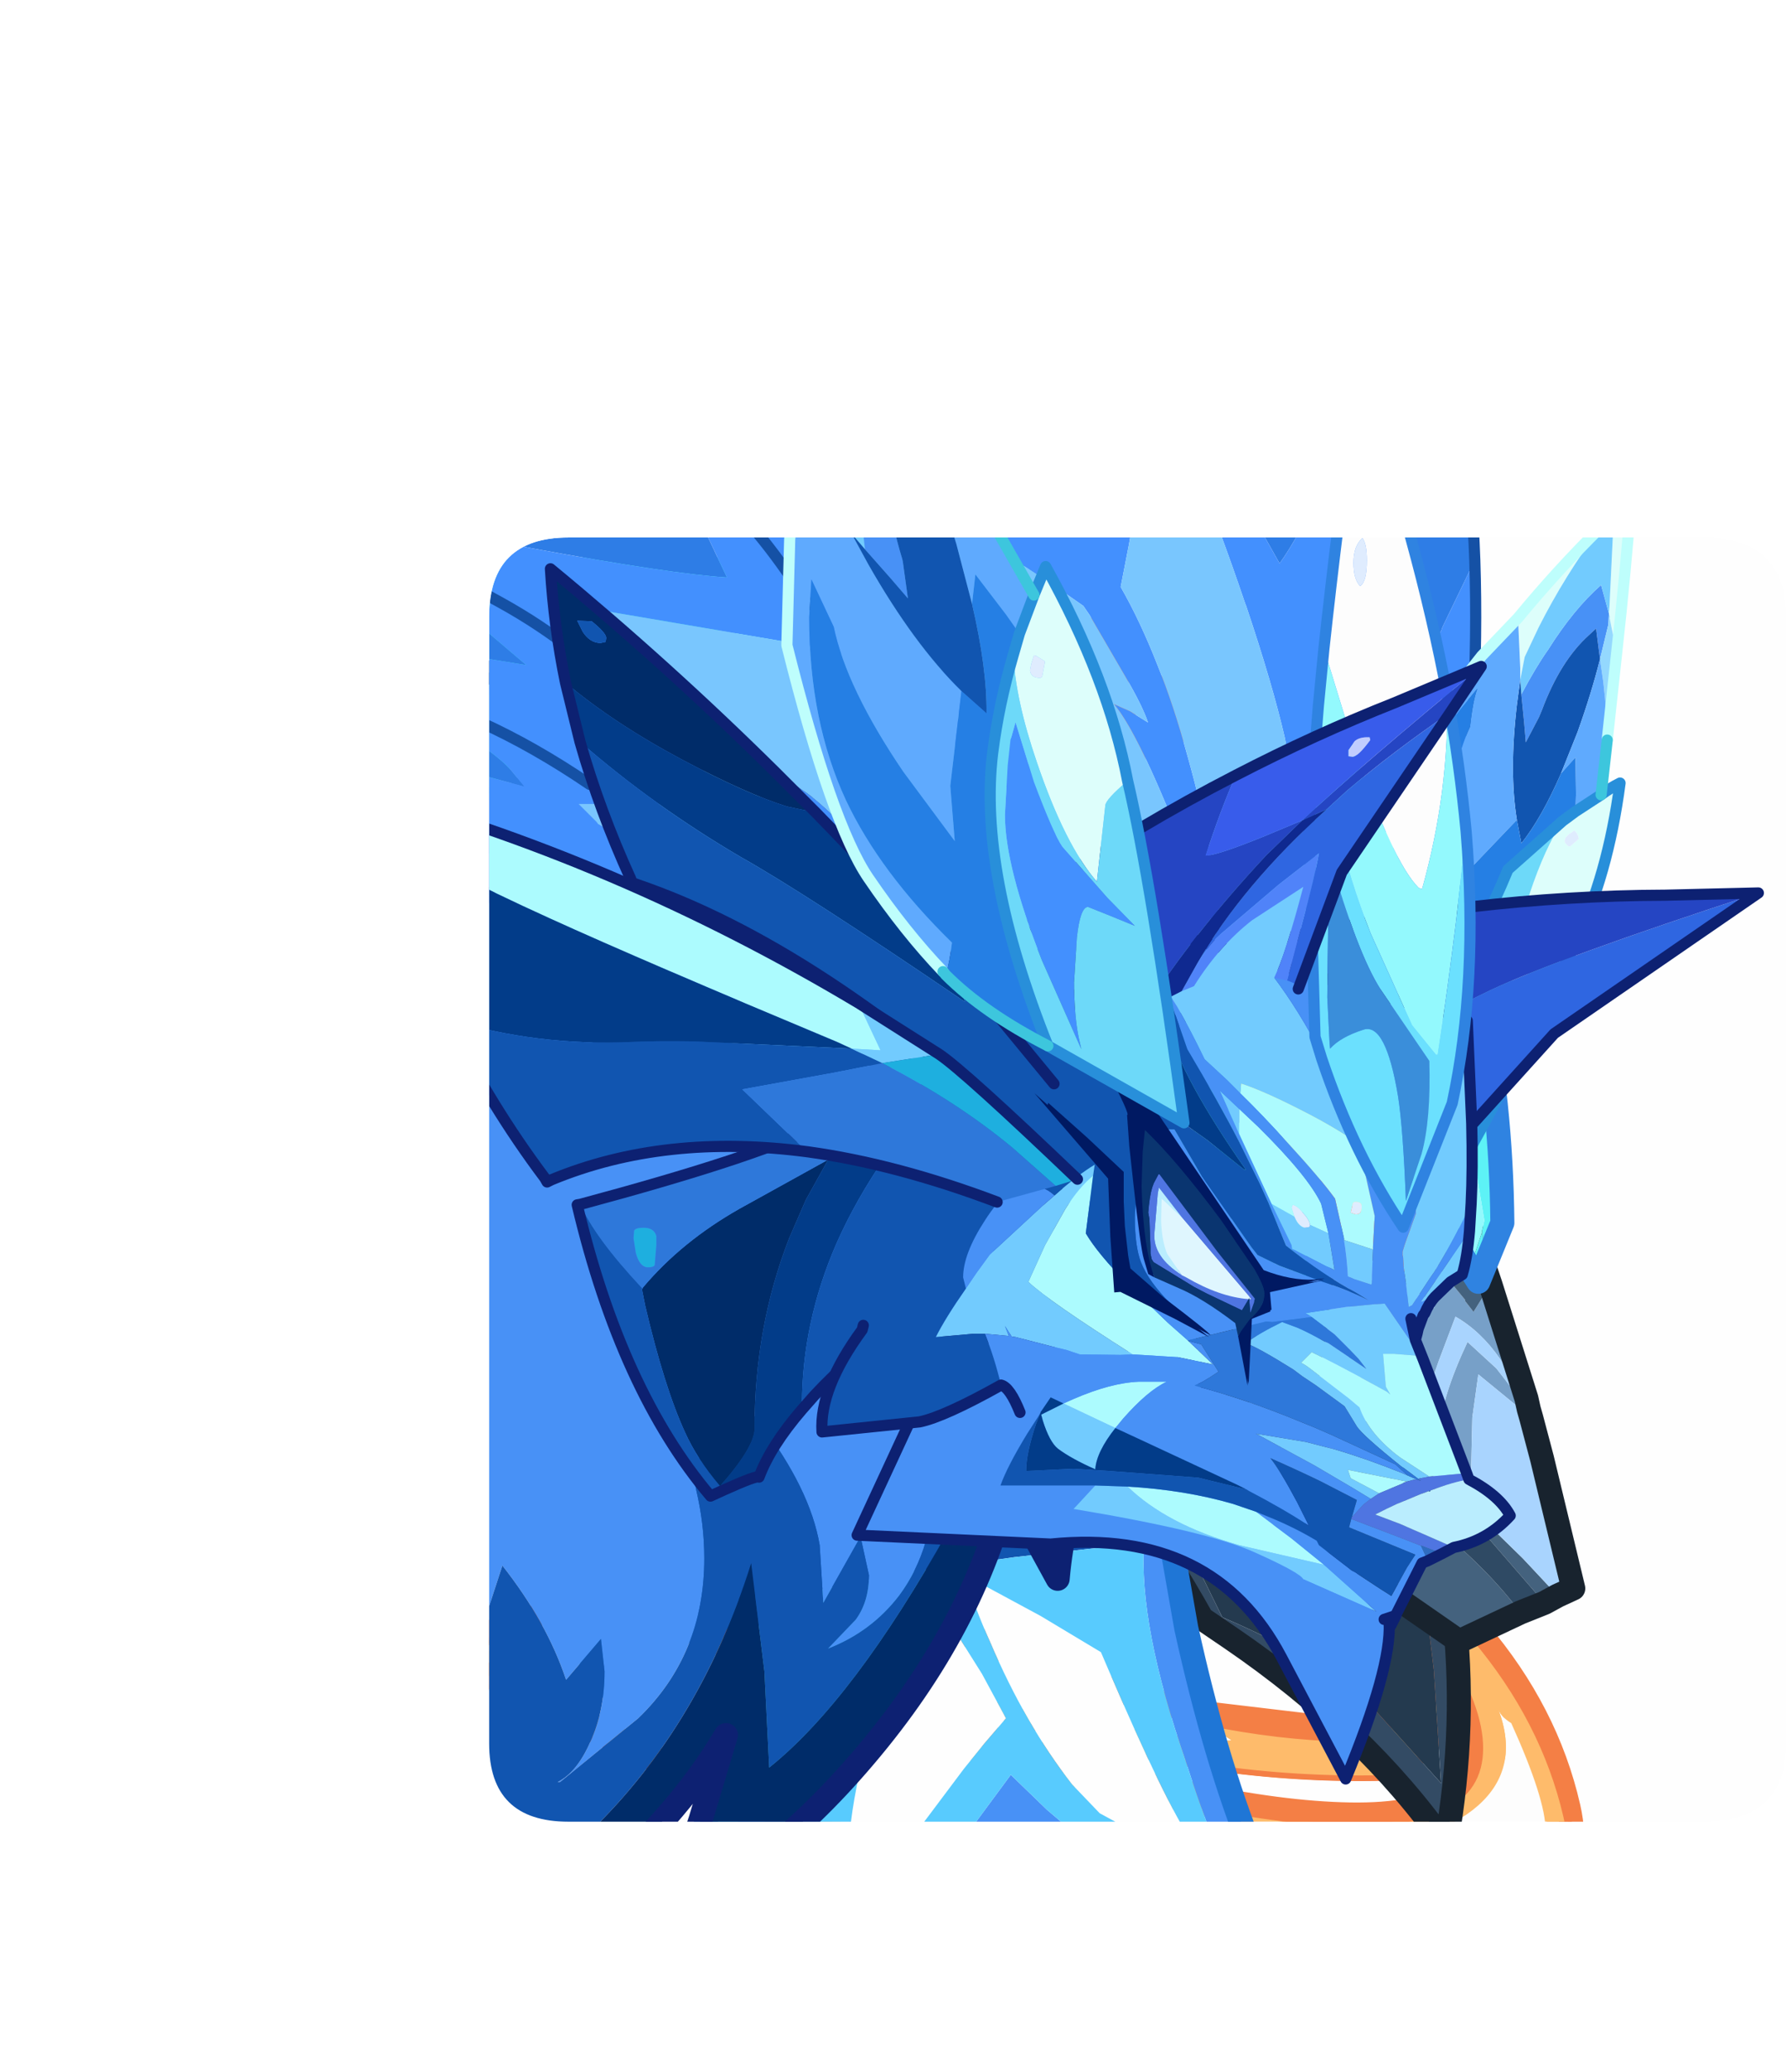 <?xml version="1.0" encoding="UTF-8" standalone="no"?>
<svg xmlns:ffdec="https://www.free-decompiler.com/flash" xmlns:xlink="http://www.w3.org/1999/xlink" ffdec:objectType="frame" height="86.15px" width="74.3px" xmlns="http://www.w3.org/2000/svg">
  <g transform="matrix(1.0, 0.0, 0.0, 1.0, 20.35, 22.35)">
    <clipPath id="clipPath0" transform="matrix(1.0, 0.0, 0.0, 1.0, 0.0, 0.0)">
      <path d="M50.5 0.0 Q53.95 0.0 53.95 3.3 L53.95 50.15 Q53.95 53.4 50.5 53.4 L3.3 53.4 Q0.0 53.4 0.0 50.15 L0.0 3.3 Q0.0 0.0 3.3 0.0 L50.5 0.0" fill="#000000" fill-rule="evenodd" stroke="none"/>
    </clipPath>
    <g clip-path="url(#clipPath0)">
      <use ffdec:characterId="2" height="19.7" transform="matrix(1.0, 0.0, 0.0, 1.0, -2.7, 39.1)" width="48.25" xlink:href="#shape1"/>
      <filter id="filter0">
        <feConvolveMatrix divisor="100.0" in="SourceGraphic" kernelMatrix="1 1 1 1 1 1 1 1 1 1 1 1 1 1 1 1 1 1 1 1 1 1 1 1 1 1 1 1 1 1 1 1 1 1 1 1 1 1 1 1 1 1 1 1 1 1 1 1 1 1 1 1 1 1 1 1 1 1 1 1 1 1 1 1 1 1 1 1 1 1 1 1 1 1 1 1 1 1 1 1 1 1 1 1 1 1 1 1 1 1 1 1 1 1 1 1 1 1 1 1" order="10 10" result="filterResult0"/>
      </filter>
      <use ffdec:characterId="4" filter="url(#filter0)" height="84.55" style="mix-blend-mode: screen" transform="matrix(0.314, 0.0, 0.0, 0.224, -2.507, 39.838)" width="151.8" xlink:href="#sprite0"/>
      <use ffdec:characterId="5" height="60.75" transform="matrix(1.0, 0.0, 0.0, 1.0, -16.25, 3.05)" width="61.85" xlink:href="#shape3"/>
      <filter id="filter1">
        <feColorMatrix in="SourceGraphic" result="filterResult1" type="matrix" values="0 0 0 0 0.0,0 0 0 0 1.0,0 0 0 0 1.0,0 0 0 1 0"/>
        <feConvolveMatrix divisor="100.0" in="filterResult1" kernelMatrix="1 1 1 1 1 1 1 1 1 1 1 1 1 1 1 1 1 1 1 1 1 1 1 1 1 1 1 1 1 1 1 1 1 1 1 1 1 1 1 1 1 1 1 1 1 1 1 1 1 1 1 1 1 1 1 1 1 1 1 1 1 1 1 1 1 1 1 1 1 1 1 1 1 1 1 1 1 1 1 1 1 1 1 1 1 1 1 1 1 1 1 1 1 1 1 1 1 1 1 1" order="10 10" result="filterResult2"/>
        <feComposite in="SourceGraphic" in2="filterResult2" operator="over" result="filterResult3"/>
      </filter>
      <use ffdec:characterId="7" filter="url(#filter1)" height="97.85" transform="matrix(-0.464, 0.0, 0.0, 0.464, 41.282, -22.351)" width="132.85" xlink:href="#sprite1"/>
      <filter id="filter3">
        <feColorMatrix in="SourceGraphic" result="filterResult5" type="matrix" values="0 0 0 0 0.0,0 0 0 0 1.0,0 0 0 0 1.0,0 0 0 1 0"/>
        <feConvolveMatrix divisor="121.0" in="filterResult5" kernelMatrix="1 1 1 1 1 1 1 1 1 1 1 1 1 1 1 1 1 1 1 1 1 1 1 1 1 1 1 1 1 1 1 1 1 1 1 1 1 1 1 1 1 1 1 1 1 1 1 1 1 1 1 1 1 1 1 1 1 1 1 1 1 1 1 1 1 1 1 1 1 1 1 1 1 1 1 1 1 1 1 1 1 1 1 1 1 1 1 1 1 1 1 1 1 1 1 1 1 1 1 1 1 1 1 1 1 1 1 1 1 1 1 1 1 1 1 1 1 1 1 1 1" order="11 11" result="filterResult6"/>
        <feComposite in="SourceGraphic" in2="filterResult6" operator="over" result="filterResult7"/>
      </filter>
      <use ffdec:characterId="12" filter="url(#filter3)" height="138.55" transform="matrix(-0.464, 0.0, 0.0, 0.464, 53.032, -12.432)" width="126.75" xlink:href="#sprite2"/>
    </g>
    <use ffdec:characterId="13" height="53.4" transform="matrix(1.0, 0.0, 0.0, 1.0, 0.0, 0.0)" width="53.95" xlink:href="#shape8"/>
  </g>
  <defs>
    <g id="shape1" transform="matrix(1.0, 0.0, 0.0, 1.0, 2.7, -39.1)">
      <path d="M-0.35 45.65 L7.3 50.0 Q13.1 53.0 15.6 53.7 L24.7 56.35 Q29.4 57.45 32.9 57.45 44.0 57.45 44.0 53.4 44.0 52.1 42.55 48.95 L42.0 48.35 Q43.0 50.8 41.25 52.4 39.5 53.9 36.1 53.9 L28.25 52.5 20.75 50.7 16.7 49.3 11.55 47.05 4.3 43.7 Q4.95 43.3 6.0 42.85 11.1 46.55 20.5 49.8 30.05 53.0 35.8 53.1 41.55 53.2 41.25 49.55 40.85 45.9 34.25 39.6 38.35 42.1 41.15 45.5 44.0 48.85 44.9 52.8 45.95 57.4 39.8 58.05 L29.15 57.7 Q23.95 56.8 18.9 55.4 13.8 53.95 9.1 51.85 L-2.2 46.25 -0.35 45.65 M29.85 48.9 L35.75 49.6 Q41.15 49.2 33.95 40.8 43.35 49.2 37.25 51.2 22.95 51.55 7.5 42.05 L9.0 41.55 Q17.5 47.65 24.1 48.75 L30.9 49.65 29.85 48.9" fill="#ffbc6b" fill-rule="evenodd" stroke="none"/>
      <path d="M4.3 43.7 L11.55 47.05 16.7 49.3 20.75 50.7 28.25 52.5 36.1 53.9 Q39.5 53.9 41.25 52.4 43.0 50.8 42.0 48.35 L42.55 48.95 Q44.0 52.1 44.0 53.4 44.0 57.45 32.9 57.45 29.4 57.45 24.7 56.35 L15.6 53.7 Q13.1 53.0 7.3 50.0 L-0.35 45.65 Q2.75 44.65 3.15 44.35 L4.3 43.7 M9.0 41.55 L10.85 40.9 Q21.25 47.15 29.85 48.9 L30.9 49.65 24.1 48.75 Q17.5 47.65 9.0 41.55" fill="#fefefe" fill-rule="evenodd" stroke="none"/>
      <path d="M-0.35 45.65 L-2.2 46.25 9.1 51.85 Q13.8 53.95 18.9 55.4 23.95 56.8 29.15 57.7 L39.8 58.05 Q45.95 57.4 44.9 52.8 44.0 48.85 41.15 45.5 38.35 42.1 34.25 39.6 40.85 45.9 41.25 49.55 41.55 53.2 35.8 53.1 30.05 53.0 20.5 49.8 11.1 46.55 6.0 42.85 4.95 43.3 4.3 43.7 L3.15 44.35 Q2.75 44.65 -0.35 45.65 M29.85 48.9 L35.75 49.6 Q41.15 49.2 33.95 40.8 43.35 49.2 37.25 51.2 22.95 51.55 7.5 42.05 L9.0 41.55 10.85 40.9 Q21.25 47.15 29.85 48.9 Z" fill="none" stroke="#f57f45" stroke-linecap="round" stroke-linejoin="round" stroke-width="1.0"/>
    </g>
    <g id="sprite0" transform="matrix(1.0, 0.0, 0.0, 1.0, 0.5, 0.5)">
      <use ffdec:characterId="3" height="84.55" transform="matrix(1.0, 0.0, 0.0, 1.0, -0.5, -0.5)" width="151.8" xlink:href="#shape2"/>
    </g>
    <g id="shape2" transform="matrix(1.0, 0.0, 0.0, 1.0, 0.5, 0.5)">
      <path d="M20.85 18.3 L43.9 33.2 Q51.75 38.6 60.45 43.3 69.2 47.9 73.25 49.6 77.3 51.25 97.3 57.55 117.25 63.8 122.35 63.8 133.05 63.8 138.5 57.05 144.1 50.1 141.2 39.25 141.65 40.7 142.9 41.75 147.45 55.85 147.45 61.7 147.45 79.65 111.95 79.65 100.75 79.65 85.85 74.7 77.0 71.7 56.8 63.05 48.9 59.75 30.45 46.45 15.35 35.5 6.0 27.05 15.9 22.6 17.2 21.2 L20.85 18.3 M102.35 41.6 L105.8 44.9 Q104.95 45.7 83.95 40.9 63.0 36.05 35.65 8.75 L41.6 5.95 Q74.95 33.75 102.35 41.6" fill="#fefefe" fill-rule="evenodd" stroke="none"/>
      <path d="M6.0 27.05 Q15.35 35.5 30.45 46.45 48.9 59.75 56.8 63.05 77.0 71.7 85.85 74.7 100.75 79.65 111.95 79.65 147.45 79.65 147.45 61.7 147.45 55.85 142.9 41.75 141.65 40.7 141.2 39.25 144.1 50.1 138.5 57.05 133.05 63.8 122.35 63.8 117.25 63.8 97.3 57.55 77.3 51.25 73.25 49.6 69.2 47.9 60.45 43.3 51.75 38.6 43.9 33.2 L20.85 18.3 Q22.95 16.7 26.2 14.5 42.5 31.05 72.6 45.45 102.8 59.85 121.3 60.35 139.8 60.8 138.6 44.5 137.4 28.2 116.5 0.0 129.35 11.35 138.25 26.15 147.35 41.3 150.3 59.05 153.7 79.45 134.05 82.4 116.8 85.25 100.1 81.0 83.45 76.65 67.3 70.35 51.25 64.05 36.1 54.65 20.95 45.2 0.0 29.7 L6.0 27.05 M102.35 41.6 Q112.15 44.45 121.2 44.7 138.3 42.85 115.4 5.5 145.3 42.9 125.95 51.9 80.4 53.5 31.0 10.85 L35.65 8.75 Q63.0 36.05 83.95 40.9 104.95 45.7 105.8 44.9 L102.35 41.6" fill="#ffbc6b" fill-rule="evenodd" stroke="none"/>
      <path d="M20.85 18.3 L17.2 21.2 Q15.9 22.6 6.0 27.05 L0.0 29.7 Q20.95 45.2 36.1 54.65 51.25 64.05 67.3 70.35 83.45 76.65 100.1 81.0 116.8 85.25 134.05 82.4 153.7 79.45 150.3 59.05 147.35 41.3 138.25 26.15 129.35 11.35 116.5 0.0 137.4 28.2 138.6 44.5 139.8 60.8 121.3 60.35 102.8 59.85 72.6 45.45 42.5 31.05 26.2 14.5 22.95 16.7 20.85 18.3 M35.65 8.75 L31.0 10.85 Q80.4 53.5 125.95 51.9 145.3 42.9 115.4 5.5 138.3 42.85 121.2 44.7 112.15 44.45 102.35 41.6 74.95 33.75 41.6 5.95 L35.65 8.75 Z" fill="none" stroke="#f57f45" stroke-linecap="round" stroke-linejoin="round" stroke-width="1.0"/>
    </g>
    <g id="shape3" transform="matrix(1.0, 0.0, 0.0, 1.0, 16.25, -3.05)">
      <path d="M23.05 33.75 L23.05 24.7 24.1 24.7 Q28.0 24.7 30.2 30.35 31.3 33.3 31.9 37.45 L31.9 37.9 38.95 43.5 Q38.95 44.3 39.3 47.1 L39.6 51.8 36.8 48.7 Q34.4 46.55 30.5 44.9 L28.8 41.45 Q26.7 38.1 24.95 36.4 L24.35 34.7 23.05 33.75 M31.9 37.9 L29.9 36.4 29.7 36.35 Q26.5 35.9 24.35 34.7 26.5 35.9 29.7 36.35 L29.9 36.4 31.9 37.9" fill="#243a4f" fill-rule="evenodd" stroke="none"/>
      <path d="M38.95 43.5 L40.1 44.4 Q40.7 49.35 39.8 54.35 36.45 49.6 30.9 45.8 L29.65 44.95 Q26.75 39.75 23.05 36.0 L23.05 33.75 24.35 34.7 24.95 36.4 Q26.7 38.1 28.8 41.45 L30.5 44.9 Q34.4 46.55 36.8 48.7 L39.6 51.8 39.3 47.1 Q38.95 44.3 38.95 43.5" fill="#334b64" fill-rule="evenodd" stroke="none"/>
      <path d="M31.9 37.9 L38.95 43.5 40.1 44.4 Q40.7 49.35 39.8 54.35 36.45 49.6 30.9 45.8 L29.65 44.95 Q26.75 39.75 23.05 36.0 M23.05 33.75 L24.35 34.7 Q26.5 35.9 29.7 36.35 L29.9 36.4 31.9 37.9" fill="none" stroke="#18232e" stroke-linecap="round" stroke-linejoin="round" stroke-width="1.0"/>
      <path d="M39.35 31.9 L39.4 30.15 39.65 30.55 40.6 31.7 40.6 31.75 40.95 32.2 41.45 31.4 41.65 31.05 43.15 35.8 42.05 34.15 Q41.25 33.0 40.2 32.4 L39.5 34.25 Q38.85 36.05 38.65 37.45 L35.75 34.4 35.75 33.35 35.8 30.5 38.7 31.7 39.3 32.05 39.35 31.9 M40.85 40.35 L39.75 39.4 Q39.9 38.95 39.65 38.75 L39.55 37.15 Q39.6 35.8 40.7 33.45 L41.9 34.55 42.6 35.45 43.25 36.25 43.35 36.6 41.15 34.8 40.9 36.6 40.85 38.75 40.8 39.1 40.85 40.35" fill="#77a1c9" fill-rule="evenodd" stroke="none"/>
      <path d="M41.65 31.05 L41.45 31.4 40.95 32.2 40.6 31.75 40.6 31.7 39.65 30.55 39.4 30.15 39.35 31.9 35.3 29.05 35.05 31.75 34.5 35.2 36.0 36.35 39.05 38.85 39.75 39.4 40.85 40.35 43.0 42.45 44.45 44.0 43.9 44.3 41.3 41.3 40.85 40.8 40.4 40.4 39.7 39.8 Q37.3 37.7 34.25 35.75 L32.55 34.6 32.4 34.55 Q32.05 35.1 31.6 36.4 L30.95 38.45 30.95 38.5 31.5 38.05 Q31.75 37.8 32.25 37.8 35.55 37.8 39.45 41.2 41.55 42.9 42.9 44.7 L40.35 45.9 30.05 38.75 31.6 34.6 29.5 30.1 34.65 24.2 40.7 28.25 41.65 31.05" fill="#44627e" fill-rule="evenodd" stroke="none"/>
      <path d="M39.35 31.9 L39.3 32.05 38.7 31.7 35.8 30.5 35.75 33.35 35.75 34.4 38.65 37.45 Q38.85 36.05 39.5 34.25 L40.2 32.4 Q41.25 33.0 42.05 34.15 L43.15 35.8 43.25 36.25 42.6 35.45 41.9 34.55 40.7 33.45 Q39.6 35.8 39.55 37.15 L39.65 38.75 Q39.9 38.95 39.75 39.4 L39.05 38.85 36.0 36.35 34.5 35.2 35.05 31.75 35.3 29.05 39.35 31.9 M44.45 44.0 L43.0 42.45 40.85 40.35 40.8 39.1 40.85 38.75 40.9 36.6 41.15 34.8 43.35 36.6 43.8 38.3 45.1 43.7 44.45 44.0" fill="#aad5ff" fill-rule="evenodd" stroke="none"/>
      <path d="M42.9 44.7 Q41.55 42.9 39.45 41.2 35.55 37.8 32.25 37.8 31.75 37.8 31.5 38.05 L30.95 38.5 30.95 38.45 31.6 36.4 Q32.05 35.1 32.4 34.55 L32.55 34.6 32.15 35.8 31.65 37.5 31.7 37.5 32.0 37.45 Q32.25 37.3 32.55 37.3 34.7 37.3 39.4 40.1 L39.65 40.25 40.85 41.0 41.3 41.3 43.9 44.3 42.9 44.7" fill="#2f4a64" fill-rule="evenodd" stroke="none"/>
      <path d="M32.55 34.6 L34.25 35.75 Q37.3 37.7 39.7 39.8 L40.4 40.4 40.85 40.8 41.3 41.3 40.85 41.0 39.65 40.25 39.4 40.1 Q34.7 37.3 32.55 37.3 32.25 37.3 32.0 37.45 L31.7 37.5 31.65 37.5 32.15 35.8 32.55 34.6" fill="#243a4f" fill-rule="evenodd" stroke="none"/>
      <path d="M43.15 35.8 L41.65 31.05 40.7 28.25 34.65 24.2 29.5 30.1 31.6 34.6 30.05 38.75 40.35 45.9 42.9 44.7 43.9 44.3 44.45 44.0 45.1 43.7 43.8 38.3 43.35 36.6 43.25 36.25 43.15 35.8 Z" fill="none" stroke="#18232e" stroke-linecap="round" stroke-linejoin="round" stroke-width="1.0"/>
      <path d="M40.85 18.1 L41.15 19.0 Q42.1 23.4 42.15 28.5 L41.15 30.95 40.8 30.4 41.3 28.9 41.4 29.45 41.3 28.85 41.4 28.4 40.6 23.6 40.75 20.55 40.85 18.1" fill="#5df3f7" fill-rule="evenodd" stroke="none"/>
      <path d="M40.85 18.1 L40.75 20.55 40.6 23.6 41.4 28.4 41.3 28.85 41.4 29.45 41.3 28.9 40.8 30.4 40.4 29.7 40.4 29.55 40.9 27.6 40.85 27.4 40.6 26.2 40.4 25.55 40.3 25.15 39.15 21.05 35.6 10.35 35.65 10.25 Q38.25 16.85 40.4 24.6 40.15 21.6 40.4 20.3 L40.75 17.9 40.85 18.1" fill="#94fafe" fill-rule="evenodd" stroke="none"/>
      <path d="M40.4 29.7 L37.1 24.75 34.75 23.3 Q34.65 18.75 35.6 10.35 L39.15 21.05 40.3 25.15 40.4 25.55 40.6 26.2 40.85 27.4 40.9 27.6 40.4 29.55 40.4 29.7 M39.6 25.55 L40.05 27.1 Q40.0 25.2 39.05 22.25 L35.95 12.6 Q35.4 15.3 35.3 19.1 L35.45 22.7 36.4 22.05 37.2 21.55 Q38.8 23.45 39.6 25.55" fill="#6be1ff" fill-rule="evenodd" stroke="none"/>
      <path d="M35.65 10.25 L35.6 10.2 35.9 7.4 Q39.35 14.2 40.75 17.9 L40.4 20.3 Q40.15 21.6 40.4 24.6 38.25 16.85 35.65 10.25 M36.45 10.35 L36.55 11.15 Q36.7 11.85 37.0 12.1 L37.45 12.1 37.25 11.2 36.55 10.25 36.45 10.35" fill="#fefefe" fill-rule="evenodd" stroke="none"/>
      <path d="M36.45 10.35 L36.55 10.25 37.25 11.2 37.45 12.1 37.0 12.1 Q36.7 11.85 36.55 11.15 L36.45 10.35" fill="#ffffff" fill-rule="evenodd" stroke="none"/>
      <path d="M39.6 25.55 Q38.8 23.45 37.2 21.55 L36.4 22.05 35.45 22.7 35.3 19.1 Q35.4 15.3 35.95 12.6 L39.05 22.25 Q40.0 25.2 40.05 27.1 L39.6 25.55" fill="#3a8fdb" fill-rule="evenodd" stroke="none"/>
      <path d="M40.8 30.4 L41.15 30.95 42.15 28.5 Q42.1 23.4 41.15 19.0 L40.85 18.1 40.75 17.9 Q39.35 14.2 35.9 7.4 L35.6 10.2 35.65 10.25 35.6 10.35 Q34.65 18.75 34.75 23.3 L37.1 24.75 40.4 29.7 40.8 30.4 Z" fill="none" stroke="#2f84e2" stroke-linecap="round" stroke-linejoin="round" stroke-width="1.0"/>
      <path d="M27.4 11.9 L25.85 4.95 25.5 3.55 Q30.5 9.45 33.85 14.45 L34.6 19.15 34.6 19.6 33.8 18.45 31.75 16.55 27.4 11.9" fill="#ffffff" fill-rule="evenodd" stroke="none"/>
      <path d="M27.4 11.9 L31.75 16.55 33.8 18.45 34.6 19.6 34.6 19.15 33.85 14.45 35.05 16.25 35.65 19.25 36.2 22.0 37.1 24.85 37.55 26.65 38.35 30.1 37.7 29.65 37.15 27.3 36.65 24.95 34.7 21.2 32.1 18.7 Q29.7 16.25 27.7 13.05 L27.4 11.9" fill="#fff5b1" fill-rule="evenodd" stroke="none"/>
      <path d="M35.05 16.25 L37.0 19.6 37.05 19.7 Q38.35 25.2 38.65 30.25 L38.35 30.1 37.55 26.65 37.1 24.85 36.2 22.0 35.65 19.25 35.05 16.25 M37.7 29.65 Q33.8 27.0 30.35 23.55 L27.7 13.05 Q29.7 16.25 32.1 18.7 L34.7 21.2 36.65 24.95 37.15 27.3 37.7 29.65" fill="#ffea8a" fill-rule="evenodd" stroke="none"/>
      <path d="M33.85 14.45 Q30.5 9.45 25.5 3.55 L25.85 4.95 27.4 11.9 27.7 13.05 30.35 23.55 Q33.8 27.0 37.7 29.65 L38.35 30.1 38.65 30.25 Q38.35 25.2 37.05 19.7 L37.0 19.6 35.05 16.25 33.85 14.45 Z" fill="none" stroke="#ff713c" stroke-linecap="round" stroke-linejoin="round" stroke-width="1.0"/>
      <path d="M25.75 17.3 L26.6 18.05 34.2 27.15 34.45 28.85 Q34.6 31.3 34.2 33.0 L34.05 33.0 33.2 29.4 33.45 29.65 33.2 29.3 32.95 28.75 29.1 23.9 27.3 20.2 25.75 17.3" fill="#5df3f7" fill-rule="evenodd" stroke="none"/>
      <path d="M25.75 17.3 L27.3 20.2 29.1 23.9 32.95 28.75 33.2 29.3 33.45 29.65 33.2 29.4 34.05 33.0 33.35 32.9 32.85 30.8 32.0 28.2 31.9 28.0 30.85 26.8 30.3 26.3 29.85 25.85 26.1 22.05 15.85 12.6 15.75 12.4 Q22.6 18.0 29.6 25.15 27.4 21.8 26.75 20.15 L25.5 17.15 25.75 17.3" fill="#94fafe" fill-rule="evenodd" stroke="none"/>
      <path d="M15.75 12.4 L14.2 8.95 Q21.75 14.05 25.5 17.15 L26.75 20.15 Q27.4 21.8 29.6 25.15 22.6 18.0 15.75 12.4 M18.65 13.1 L17.9 12.25 Q17.15 11.65 16.65 11.7 L16.55 11.85 17.2 12.8 Q17.85 13.45 18.25 13.45 L18.65 13.1" fill="#fefefe" fill-rule="evenodd" stroke="none"/>
      <path d="M18.65 13.1 L18.25 13.45 Q17.85 13.45 17.2 12.8 L16.55 11.85 16.65 11.7 Q17.15 11.65 17.9 12.25 L18.65 13.1" fill="#ffffff" fill-rule="evenodd" stroke="none"/>
      <path d="M24.65 24.15 L24.2 25.4 23.7 26.95 21.25 22.85 Q18.85 18.45 17.65 14.9 L26.8 23.55 Q29.6 26.15 30.9 28.35 L29.45 26.9 Q27.3 25.1 24.65 24.15" fill="#3a8fdb" fill-rule="evenodd" stroke="none"/>
      <path d="M33.35 32.9 L31.4 32.65 Q29.5 30.3 26.6 28.0 L23.45 28.15 Q20.45 23.05 15.85 12.6 L26.1 22.05 29.85 25.85 30.3 26.3 30.85 26.8 31.9 28.0 32.0 28.2 32.85 30.8 33.35 32.9 M24.65 24.15 Q27.3 25.1 29.45 26.9 L30.9 28.35 Q29.6 26.15 26.8 23.55 L17.65 14.9 Q18.85 18.45 21.25 22.85 L23.7 26.95 24.2 25.4 24.65 24.15" fill="#6be1ff" fill-rule="evenodd" stroke="none"/>
      <path d="M34.05 33.0 L34.2 33.0 Q34.6 31.3 34.45 28.85 L34.2 27.15 26.6 18.05 25.75 17.3 25.5 17.15 Q21.75 14.05 14.2 8.95 L15.75 12.4 15.85 12.6 Q20.45 23.05 23.45 28.15 L26.6 28.0 Q29.5 30.3 31.4 32.65 L33.35 32.9 34.05 33.0 Z" fill="none" stroke="#2f84e2" stroke-linecap="round" stroke-linejoin="round" stroke-width="1.0"/>
      <path d="M10.95 44.5 L8.6 45.3 Q7.5 45.75 6.25 46.55 L4.4 47.85 4.05 48.1 Q4.45 45.4 6.05 40.3 7.2 36.55 8.1 34.4 L8.35 34.15 Q10.4 32.95 12.9 31.9 20.3 28.75 25.5 28.3 L27.9 28.3 29.1 34.35 29.65 36.6 28.35 41.65 27.25 41.8 21.85 42.4 19.7 42.7 18.9 42.8 Q14.05 43.55 10.95 44.5" fill="#1155b1" fill-rule="evenodd" stroke="none"/>
      <path d="M28.35 41.65 L29.0 45.35 Q30.2 50.8 31.75 54.65 L33.2 57.1 33.2 57.15 31.35 56.85 30.75 55.55 Q29.9 53.8 29.0 50.95 27.0 45.2 27.25 41.8 L28.35 41.65 M24.85 54.3 Q18.1 57.0 15.5 60.55 15.9 59.35 16.9 57.95 L21.7 51.45 23.2 52.9 24.85 54.3 M12.5 59.1 Q11.35 59.55 10.65 60.45 L10.0 61.4 Q9.7 59.55 9.7 58.15 9.75 54.2 11.3 50.5 11.35 51.4 14.55 58.65 13.65 58.6 12.5 59.1" fill="#4892f7" fill-rule="evenodd" stroke="none"/>
      <path d="M19.8 43.15 L22.95 44.85 25.45 46.35 25.75 47.05 Q28.15 52.65 29.25 54.25 L30.25 55.3 Q28.95 54.9 26.6 53.7 L25.4 53.05 24.25 51.85 Q22.3 49.35 20.85 45.95 20.15 44.4 19.8 43.15 M19.75 51.2 L17.05 54.8 Q16.15 56.1 15.4 58.15 14.45 55.75 15.4 51.4 16.25 47.1 18.3 43.75 L20.5 47.25 21.5 49.1 20.6 50.15 19.75 51.2" fill="#ffffff" fill-rule="evenodd" stroke="none"/>
      <path d="M31.35 56.85 L28.55 56.2 24.85 55.45 20.6 57.9 Q17.25 60.1 15.95 61.75 L15.3 61.35 14.85 61.0 13.15 59.35 11.75 61.25 10.1 63.3 9.7 61.85 Q9.3 59.8 9.05 55.8 8.7 49.9 10.95 44.5 14.05 43.55 18.9 42.8 L19.7 42.7 21.85 42.4 27.25 41.8 Q27.0 45.2 29.0 50.95 29.9 53.8 30.75 55.55 L31.35 56.85 M19.8 43.15 Q20.15 44.4 20.85 45.95 22.3 49.35 24.25 51.85 L25.4 53.05 26.6 53.7 Q28.95 54.9 30.25 55.3 L29.25 54.25 Q28.15 52.65 25.75 47.05 L25.45 46.35 22.95 44.85 19.8 43.15 M19.75 51.2 L20.6 50.15 21.5 49.1 20.5 47.25 18.3 43.75 Q16.25 47.1 15.4 51.4 14.45 55.75 15.4 58.15 16.15 56.1 17.05 54.8 L19.75 51.2 M12.5 59.1 Q13.65 58.6 14.55 58.65 11.35 51.4 11.3 50.5 9.75 54.2 9.7 58.15 9.7 59.55 10.0 61.4 L10.65 60.45 Q11.35 59.55 12.5 59.1 M24.85 54.3 L23.2 52.9 21.7 51.45 16.9 57.95 Q15.9 59.35 15.5 60.55 18.1 57.0 24.85 54.3" fill="#58ccff" fill-rule="evenodd" stroke="none"/>
      <path d="M10.95 44.5 L8.6 45.3 Q7.5 45.75 6.25 46.55 L4.4 47.85 4.05 48.1 Q4.45 45.4 6.05 40.3 7.2 36.55 8.1 34.4 L8.35 34.15 Q10.4 32.95 12.9 31.9 20.3 28.75 25.5 28.3 L27.9 28.3 29.1 34.35 29.65 36.6 28.35 41.65 29.0 45.35 Q30.2 50.8 31.75 54.65 L33.2 57.1 33.2 57.15 31.35 56.85 28.55 56.2 24.85 55.45 M13.15 59.35 L11.75 61.25 10.1 63.3 9.7 61.85 Q9.3 59.8 9.05 55.8 8.7 49.9 10.95 44.5" fill="none" stroke="#1f76d7" stroke-linecap="round" stroke-linejoin="round" stroke-width="1.0"/>
      <path d="M-15.0 31.0 Q-14.5 25.3 -13.9 23.9 L-13.15 21.35 -12.6 18.7 -12.85 16.15 Q-12.85 11.8 -10.95 9.45 -7.65 5.6 1.15 5.6 12.65 5.6 19.7 19.0 L22.4 24.85 Q21.2 30.0 18.25 36.25 L18.4 36.9 18.55 38.85 Q18.55 42.0 17.05 44.0 15.9 45.5 14.1 46.2 L15.25 45.0 Q15.8 44.25 15.8 43.15 L15.45 41.55 13.9 44.3 13.75 41.9 Q13.35 39.55 11.25 36.8 L9.7 34.85 Q9.4 36.65 8.5 38.9 L8.6 39.55 Q8.95 41.0 8.95 42.45 8.95 46.45 6.2 49.1 L2.95 51.75 2.85 51.75 Q3.65 51.35 4.2 50.1 4.8 48.8 4.8 47.15 L4.65 45.8 3.2 47.5 Q2.4 45.1 0.55 42.75 L-0.25 45.2 Q-1.35 47.95 -1.35 49.65 -1.35 51.85 -0.35 53.55 L0.65 54.95 -1.75 53.65 Q-3.8 52.15 -4.55 50.45 L-5.8 47.15 -6.85 43.2 -7.15 40.95 -7.25 38.65 -7.25 36.2 -7.25 35.7 Q-9.4 34.1 -12.05 32.6 -13.55 31.75 -15.0 31.0" fill="#4892f7" fill-rule="evenodd" stroke="none"/>
      <path d="M22.4 24.85 L23.95 28.65 Q22.8 34.6 19.1 41.3 15.15 48.35 11.65 51.15 L11.45 47.15 10.9 42.65 Q8.7 49.65 3.85 54.15 L-0.35 57.25 -1.55 57.95 Q-3.55 50.05 -13.3 40.6 L-15.55 38.5 -15.0 31.0 Q-13.55 31.75 -12.05 32.6 -9.4 34.1 -7.25 35.7 L-7.25 36.2 -7.25 38.65 -7.15 40.95 -6.85 43.2 -5.8 47.15 -4.55 50.45 Q-3.8 52.15 -1.75 53.65 L0.65 54.95 -0.35 53.55 Q-1.35 51.85 -1.35 49.65 -1.35 47.95 -0.25 45.2 L0.55 42.75 Q2.4 45.1 3.2 47.5 L4.65 45.8 4.8 47.15 Q4.8 48.8 4.2 50.1 3.65 51.35 2.85 51.75 L2.95 51.75 6.2 49.1 Q8.95 46.45 8.95 42.45 8.95 41.0 8.6 39.55 L8.5 38.9 Q9.4 36.65 9.7 34.85 L11.25 36.8 Q13.35 39.55 13.75 41.9 L13.9 44.3 15.45 41.55 15.8 43.15 Q15.8 44.25 15.25 45.0 L14.1 46.2 Q15.9 45.5 17.05 44.0 18.55 42.0 18.55 38.85 L18.4 36.9 18.25 36.25 Q21.2 30.0 22.4 24.85" fill="#1155b1" fill-rule="evenodd" stroke="none"/>
      <path d="M23.95 28.65 L24.2 29.45 Q25.9 33.8 26.9 35.75 24.1 38.25 23.65 43.3 L22.5 41.2 21.6 39.4 Q20.15 45.35 15.65 50.65 11.25 55.85 6.15 57.9 L6.25 57.7 Q8.1 55.55 8.8 53.3 L9.85 49.8 Q7.8 53.3 3.65 56.8 -0.6 60.45 -4.3 62.05 L-4.25 61.4 Q-4.25 58.05 -5.7 55.0 -8.45 49.4 -15.75 43.8 L-15.55 38.5 -13.3 40.6 Q-3.55 50.05 -1.55 57.95 L-0.35 57.25 3.85 54.15 Q8.7 49.65 10.9 42.65 L11.45 47.15 11.65 51.15 Q15.15 48.35 19.1 41.3 22.8 34.6 23.95 28.65" fill="#002c69" fill-rule="evenodd" stroke="none"/>
      <path d="M-15.0 31.0 Q-14.5 25.3 -13.9 23.9 L-13.15 21.35 -12.6 18.7 -12.85 16.15 Q-12.85 11.8 -10.95 9.45 -7.65 5.6 1.15 5.6 12.65 5.6 19.7 19.0 L22.4 24.85 23.95 28.65 24.2 29.45 Q25.9 33.8 26.9 35.75 24.1 38.25 23.65 43.3 L22.5 41.2 21.6 39.4 Q20.15 45.35 15.65 50.65 11.25 55.85 6.15 57.9 L6.25 57.7 Q8.1 55.55 8.8 53.3 L9.85 49.8 Q7.8 53.3 3.65 56.8 -0.6 60.45 -4.3 62.05 L-4.25 61.4 Q-4.25 58.05 -5.7 55.0 -8.45 49.4 -15.75 43.8 L-15.55 38.5 -15.0 31.0 Z" fill="none" stroke="#0d2172" stroke-linecap="round" stroke-linejoin="round" stroke-width="1.0"/>
    </g>
    <g id="sprite1" transform="matrix(1.0, 0.0, 0.0, 1.0, 0.5, -35.9)">
      <use ffdec:characterId="6" height="97.85" transform="matrix(1.0, 0.0, 0.0, 1.0, -0.5, 35.9)" width="132.85" xlink:href="#shape4"/>
    </g>
    <g id="shape4" transform="matrix(1.0, 0.0, 0.0, 1.0, 0.5, -35.9)">
      <path d="M39.45 85.85 L94.55 85.85 94.55 95.3 Q90.75 96.4 85.7 98.9 80.0 101.65 76.4 102.65 70.2 104.35 61.35 104.35 47.1 104.35 42.35 96.85 40.05 93.25 39.45 85.85" fill="#94fefb" fill-rule="evenodd" stroke="none"/>
      <path d="M94.55 95.3 Q90.75 96.4 85.7 98.9 80.0 101.65 76.4 102.65 70.2 104.35 61.35 104.35 47.1 104.35 42.35 96.85 40.05 93.25 39.45 85.85" fill="none" stroke="#68befc" stroke-linecap="round" stroke-linejoin="round" stroke-width="1.0"/>
      <path d="M55.2 85.85 L99.7 85.85 99.7 89.2 94.2 89.15 71.9 90.3 64.3 90.9 61.9 89.55 57.2 86.95 55.2 85.85" fill="#5df3f7" fill-rule="evenodd" stroke="none"/>
      <path d="M99.7 89.2 L99.7 112.65 88.1 106.85 Q84.1 103.15 78.75 99.5 74.05 96.35 64.3 90.9 L71.9 90.3 94.2 89.15 99.7 89.2" fill="#3cdee2" fill-rule="evenodd" stroke="none"/>
      <path d="M99.7 112.65 L88.1 106.85 Q84.1 103.15 78.75 99.5 74.05 96.35 64.3 90.9 L61.9 89.55 57.2 86.95 55.2 85.85" fill="none" stroke="#6ebaf0" stroke-linecap="round" stroke-linejoin="round" stroke-width="1.0"/>
      <path d="M87.35 43.3 Q83.7 47.7 80.7 52.3 77.2 57.55 74.5 63.0 L66.0 67.05 65.6 67.2 Q59.5 70.05 51.0 74.05 38.7 79.75 33.35 83.1 L33.45 82.6 Q34.0 77.55 34.75 74.95 35.7 71.55 39.85 65.45 L40.1 65.15 42.7 62.6 44.85 60.75 46.15 59.65 Q63.3 45.55 87.35 43.3 M73.75 75.0 L74.6 74.4 Q75.85 73.5 77.25 72.75 78.55 71.95 80.0 71.25 85.55 68.45 92.0 67.1 121.25 65.0 131.85 68.75 127.4 70.65 122.75 73.2 117.6 76.05 112.25 79.6 L96.9 82.65 92.9 83.45 84.85 85.0 Q72.1 87.35 67.15 87.65 L70.05 81.5 Q71.85 77.8 73.75 75.0 M104.3 85.3 Q117.25 86.95 123.3 93.95 L118.8 93.7 Q114.45 93.7 110.45 94.75 L109.45 94.65 100.45 94.25 89.1 94.95 88.55 94.95 85.15 95.5 88.5 92.65 89.5 91.9 96.85 86.7 Q98.55 85.6 100.1 84.9 L100.75 84.95 104.15 85.3 104.3 85.3 M104.65 96.8 Q110.75 96.7 119.6 101.95 112.5 102.45 106.25 104.7 L104.0 104.6 89.0 105.45 88.45 105.55 85.3 106.4 86.45 105.0 Q87.15 104.15 88.95 102.85 L93.95 99.45 96.15 98.05 Q100.55 96.85 104.65 96.8 M98.15 69.95 L98.3 69.45 97.75 69.05 97.4 69.1 97.2 69.5 Q97.2 70.0 97.3 69.8 L97.75 70.05 98.15 69.95 M104.45 87.55 L104.8 87.35 105.0 86.95 104.65 86.5 102.5 86.25 Q102.5 86.85 101.95 86.8 L102.2 87.35 Q102.5 87.75 103.15 87.75 L103.3 87.75 103.45 87.75 104.2 87.7 104.45 87.55 M22.85 45.45 L23.6 45.55 Q24.15 45.55 24.5 44.75 L24.75 43.45 Q24.75 41.5 23.8 42.85 22.8 44.25 22.8 45.0 L22.85 45.45 M75.7 47.4 Q74.4 47.4 73.25 48.1 72.15 48.75 72.15 49.45 L72.2 49.9 72.35 50.1 72.8 50.15 Q73.75 50.15 75.8 48.0 L75.7 47.4 M29.45 65.3 L28.45 67.1 24.4 74.3 17.6 86.4 Q15.8 83.85 14.4 80.55 13.2 77.6 12.4 72.9 L12.0 69.95 11.65 66.85 Q12.65 63.2 14.05 59.4 18.1 48.3 25.5 36.4 L29.45 65.3 M7.75 83.65 Q7.25 87.9 6.45 97.2 L6.45 97.4 5.55 96.55 Q4.6 95.3 3.1 92.4 L3.0 92.1 0.1 86.1 Q0.55 73.6 3.15 63.0 L7.75 83.65" fill="#2e7de7" fill-rule="evenodd" stroke="none"/>
      <path d="M98.15 69.95 L97.75 70.05 97.3 69.8 Q97.2 70.0 97.2 69.5 L97.4 69.1 97.75 69.05 98.3 69.45 98.15 69.95 M103.3 87.75 L103.15 87.75 Q102.5 87.75 102.2 87.35 L101.95 86.8 Q102.5 86.85 102.5 86.25 L104.65 86.5 105.0 86.95 104.8 87.35 104.45 87.55 103.3 87.75 M75.7 47.4 L75.8 48.0 Q73.75 50.15 72.8 50.15 L72.35 50.1 72.2 49.9 72.15 49.45 Q72.15 48.75 73.25 48.1 74.4 47.4 75.7 47.4 M22.85 45.45 L22.8 45.0 Q22.8 44.25 23.8 42.85 24.75 41.5 24.75 43.45 L24.5 44.75 Q24.15 45.55 23.6 45.55 L22.85 45.45" fill="#adfcff" fill-rule="evenodd" stroke="none"/>
      <path d="M74.5 63.0 Q72.85 66.3 71.6 69.7 L70.85 71.7 Q69.45 75.45 68.45 79.35 70.9 76.95 73.75 75.0 71.85 77.8 70.05 81.5 L67.15 87.65 Q72.1 87.35 84.85 85.0 L92.9 83.45 96.9 82.65 112.25 79.6 104.3 85.3 104.15 85.3 100.75 84.95 100.1 84.9 Q98.55 85.6 96.85 86.7 L89.5 91.9 88.5 92.65 85.15 95.5 88.55 94.95 89.1 94.95 100.45 94.25 109.45 94.65 110.45 94.75 Q107.45 95.5 104.65 96.8 100.55 96.85 96.15 98.05 L93.95 99.45 88.95 102.85 Q87.15 104.15 86.45 105.0 L85.3 106.4 88.45 105.55 89.0 105.45 104.0 104.6 106.25 104.7 Q98.8 107.25 92.65 112.3 90.55 112.25 88.55 112.35 L84.35 112.75 Q78.0 113.65 74.1 116.2 L72.2 117.7 72.9 116.45 Q68.0 119.9 68.35 123.25 L68.55 123.25 Q68.95 122.5 72.1 121.45 L75.9 120.35 70.5 124.2 Q66.3 127.35 64.3 129.75 67.55 122.5 69.1 119.95 70.75 117.15 72.55 115.05 75.5 111.45 78.7 109.75 L78.85 109.55 80.45 107.95 70.9 107.95 69.95 108.15 Q69.5 108.2 69.4 108.35 L69.2 104.05 69.1 104.1 Q63.55 106.2 62.5 107.7 L62.7 107.7 63.15 107.5 63.8 107.3 66.8 107.3 66.8 107.5 63.15 109.2 Q61.55 110.0 59.9 110.95 54.45 114.05 52.4 116.75 54.95 111.0 59.45 107.4 L59.55 107.3 Q61.15 106.05 69.4 101.15 L69.4 101.0 74.05 94.75 Q76.35 91.65 77.85 90.7 L61.4 93.5 57.75 94.15 56.3 94.75 Q50.8 97.1 44.75 100.85 L44.95 100.85 47.75 99.9 50.8 99.25 47.15 102.25 44.45 104.5 Q39.1 108.9 36.1 112.5 L36.1 112.3 38.4 107.25 Q40.55 103.25 43.0 100.6 L44.35 99.25 52.4 91.8 54.1 88.7 Q57.9 82.3 62.45 78.4 L63.95 76.15 Q57.35 77.2 47.8 82.35 41.5 85.75 35.2 90.2 L34.65 91.0 31.45 96.5 Q29.9 99.15 29.4 100.65 L31.0 99.65 32.45 99.0 Q30.25 101.6 26.35 111.55 24.45 116.25 22.9 120.8 23.0 113.75 25.9 103.5 27.1 99.1 28.55 95.5 30.1 91.55 31.85 88.5 L31.1 84.65 28.8 71.05 Q25.5 75.75 20.7 89.95 L20.6 90.2 Q18.25 97.2 17.15 101.95 L16.35 106.05 13.25 109.5 Q12.05 107.4 10.2 99.4 L10.1 99.2 8.5 91.65 8.15 93.6 Q7.75 96.15 7.75 98.0 L7.75 98.2 Q7.75 105.05 8.8 111.65 L9.35 114.45 Q8.1 116.2 7.15 117.9 L1.7 115.25 Q-0.35 99.6 0.1 86.1 L3.0 92.1 3.1 92.4 Q4.6 95.3 5.55 96.55 L6.45 97.4 6.45 97.2 Q7.25 87.9 7.75 83.65 L9.4 90.95 Q8.55 82.85 10.0 74.25 10.65 70.6 11.65 66.85 L12.0 69.95 12.4 72.9 Q13.2 77.6 14.4 80.55 15.8 83.85 17.6 86.4 L24.4 74.3 28.45 67.1 29.45 65.3 30.95 76.2 Q35.2 70.1 40.1 65.15 L39.85 65.45 Q35.7 71.55 34.75 74.95 34.0 77.55 33.45 82.6 L33.35 83.1 Q38.7 79.75 51.0 74.05 59.5 70.05 65.6 67.2 L66.0 67.05 74.5 63.0 M100.1 84.9 L99.3 84.85 96.0 86.0 Q91.45 87.65 87.45 89.9 80.3 93.85 75.15 99.65 80.3 93.85 87.45 89.9 91.45 87.65 96.0 86.0 L99.3 84.85 100.1 84.9 M10.9 97.65 L9.4 90.95 10.9 97.65 M10.5 97.8 Q9.7 94.4 9.4 90.95 9.7 94.4 10.5 97.8 M68.45 79.35 Q63.6 83.95 59.85 90.1 63.6 83.95 68.45 79.35 M79.45 106.2 Q84.45 102.8 89.2 100.65 92.75 99.05 96.15 98.05 92.75 99.05 89.2 100.65 84.45 102.8 79.45 106.2" fill="#4391ff" fill-rule="evenodd" stroke="none"/>
      <path d="M104.45 87.55 L104.2 87.7 103.45 87.75 103.3 87.75 104.45 87.55" fill="#72ccff" fill-rule="evenodd" stroke="none"/>
      <path d="M92.65 112.3 Q87.35 116.6 82.95 122.6 80.8 125.55 78.9 128.85 L37.15 132.35 7.15 117.9 Q8.1 116.2 9.35 114.45 L8.8 111.65 Q7.75 105.05 7.75 98.2 L7.75 98.0 Q7.75 96.15 8.15 93.6 L8.5 91.65 10.1 99.2 10.2 99.4 Q12.05 107.4 13.25 109.5 L16.35 106.05 17.15 101.95 Q18.25 97.2 20.6 90.2 L20.7 89.95 Q25.5 75.75 28.8 71.05 L31.1 84.65 31.85 88.5 Q30.1 91.55 28.55 95.5 27.1 99.1 25.9 103.5 23.0 113.75 22.9 120.8 24.45 116.25 26.35 111.55 30.25 101.6 32.45 99.0 L31.0 99.65 29.4 100.65 Q29.9 99.15 31.45 96.5 L34.65 91.0 35.2 90.2 Q41.5 85.75 47.8 82.35 57.35 77.2 63.95 76.15 L62.45 78.4 Q57.9 82.3 54.1 88.7 L52.4 91.8 44.35 99.25 43.0 100.6 Q40.55 103.25 38.4 107.25 L36.1 112.3 36.1 112.5 Q39.1 108.9 44.45 104.5 L47.15 102.25 50.8 99.25 47.75 99.9 44.95 100.85 44.75 100.85 Q50.8 97.1 56.3 94.75 L57.75 94.15 61.4 93.5 77.85 90.7 Q76.35 91.65 74.05 94.75 L69.4 101.0 69.4 101.15 Q61.15 106.05 59.55 107.3 L59.45 107.4 Q54.95 111.0 52.4 116.75 54.45 114.05 59.9 110.95 61.55 110.0 63.15 109.2 L66.8 107.5 66.8 107.3 63.8 107.3 63.15 107.5 62.7 107.7 62.5 107.7 Q63.55 106.2 69.1 104.1 L69.2 104.05 69.4 108.35 Q69.5 108.2 69.95 108.15 L70.9 107.95 80.45 107.95 78.85 109.55 78.7 109.75 Q75.5 111.45 72.55 115.05 70.75 117.15 69.1 119.95 67.55 122.5 64.3 129.75 66.3 127.35 70.5 124.2 L75.9 120.35 72.1 121.45 Q68.95 122.5 68.55 123.25 L68.35 123.25 Q68.0 119.9 72.9 116.45 L72.2 117.7 74.1 116.2 Q78.0 113.65 84.35 112.75 L88.55 112.35 Q90.55 112.25 92.65 112.3" fill="#79c7ff" fill-rule="evenodd" stroke="none"/>
      <path d="M84.9 43.3 L87.35 43.3" fill="none" stroke="#446e9f" stroke-linecap="round" stroke-linejoin="round" stroke-width="0.1"/>
      <path d="M87.35 43.3 Q83.7 47.7 80.7 52.3 77.2 57.55 74.5 63.0 72.85 66.3 71.6 69.7 L70.85 71.7 Q69.45 75.45 68.45 79.35 70.9 76.95 73.75 75.0 L74.6 74.4 Q75.85 73.5 77.25 72.75 78.55 71.95 80.0 71.25 85.55 68.45 92.0 67.1 121.25 65.0 131.85 68.75 127.4 70.65 122.75 73.2 117.6 76.05 112.25 79.6 L104.3 85.3 Q117.25 86.95 123.3 93.95 L118.8 93.7 Q114.45 93.7 110.45 94.75 107.45 95.5 104.65 96.8 110.75 96.7 119.6 101.95 112.5 102.45 106.25 104.7 98.8 107.25 92.65 112.3 87.35 116.6 82.95 122.6 80.8 125.55 78.9 128.85 L80.2 128.7 M75.15 99.65 Q80.3 93.85 87.45 89.9 91.45 87.65 96.0 86.0 L99.3 84.85 100.1 84.9 100.75 84.95 104.15 85.3 104.3 85.3 M96.15 98.05 Q100.55 96.85 104.65 96.8 M29.45 65.3 L25.5 36.4 Q18.1 48.3 14.05 59.4 12.65 63.2 11.65 66.85 10.65 70.6 10.0 74.25 8.55 82.85 9.4 90.95 L10.9 97.65 M0.1 86.1 Q-0.35 99.6 1.7 115.25 L7.15 117.9 37.15 132.35 78.9 128.85 77.7 131.0 M9.4 90.95 Q9.7 94.4 10.5 97.8 M9.4 90.95 L7.75 83.65 3.15 63.0 Q0.55 73.6 0.1 86.1 M40.1 65.15 Q35.2 70.1 30.95 76.2 L29.45 65.3 M87.35 43.3 Q63.3 45.55 46.15 59.65 L44.85 60.75 42.7 62.6 40.1 65.15 M59.85 90.1 Q63.6 83.95 68.45 79.35 M1.7 115.25 L1.8 115.85 M39.1 133.25 L37.15 132.35 32.55 132.75 M96.15 98.05 Q92.75 99.05 89.2 100.65 84.45 102.8 79.45 106.2" fill="none" stroke="#1551a6" stroke-linecap="round" stroke-linejoin="round" stroke-width="1.0"/>
    </g>
    <g id="sprite2" transform="matrix(1.0, 0.0, 0.0, 1.0, 0.5, 0.5)">
      <use ffdec:characterId="8" height="127.15" transform="matrix(1.0, 0.0, 0.0, 1.0, -0.5, 10.9)" width="126.75" xlink:href="#shape5"/>
      <filter id="filter2">
        <feConvolveMatrix divisor="25.0" in="SourceGraphic" kernelMatrix="1 1 1 1 1 1 1 1 1 1 1 1 1 1 1 1 1 1 1 1 1 1 1 1 1" order="5 5" result="filterResult4"/>
      </filter>
      <use ffdec:characterId="10" filter="url(#filter2)" height="41.85" style="mix-blend-mode: screen" transform="matrix(-1.0, 0.0, 0.0, 1.0, 65.85, 60.45)" width="26.9" xlink:href="#sprite3"/>
      <use ffdec:characterId="11" height="79.75" transform="matrix(1.0, 0.0, 0.0, 1.0, 51.0, -0.5)" width="36.6" xlink:href="#shape7"/>
    </g>
    <g id="shape5" transform="matrix(1.0, 0.0, 0.0, 1.0, 0.5, -10.9)">
      <path d="M12.7 36.6 Q11.9 29.4 11.4 22.75 L12.95 24.2 13.35 32.45 13.4 33.1 13.3 33.45 13.35 33.45 12.7 36.6 M14.15 25.4 Q18.0 29.2 21.55 33.5 L21.35 38.0 21.35 39.05 20.95 37.0 19.7 34.35 Q17.35 29.7 14.15 25.4 M16.5 62.75 Q13.5 56.65 12.4 48.3 13.3 48.75 14.1 49.35 L16.4 50.85 17.55 51.7 Q19.15 54.15 20.5 58.2 22.25 63.75 22.05 66.85 L22.0 66.85 18.6 63.2 16.5 62.75 M17.2 53.8 Q17.5 53.55 17.25 53.15 L17.0 52.9 16.5 52.55 16.4 52.65 Q16.15 52.9 16.1 53.3 L16.85 53.95 Q17.0 54.05 17.2 53.8" fill="#defffc" fill-rule="evenodd" stroke="none"/>
      <path d="M14.2 37.2 L13.45 34.1 13.4 33.1 14.1 30.55 Q16.55 32.7 18.85 36.35 19.95 37.9 21.25 40.35 L21.0 42.9 20.85 44.65 19.75 42.55 19.65 42.35 19.4 41.75 Q17.75 37.35 15.2 35.05 L14.55 34.45 14.2 37.2" fill="#4892f7" fill-rule="evenodd" stroke="none"/>
      <path d="M13.55 44.45 L12.7 36.6 13.35 33.45 13.3 33.45 13.4 33.1 13.45 34.1 14.2 37.2 13.9 39.25 Q13.55 42.35 13.55 44.45" fill="#95d9ff" fill-rule="evenodd" stroke="none"/>
      <path d="M12.95 24.2 L14.15 25.4 Q17.35 29.7 19.7 34.35 L20.95 37.0 21.35 39.05 21.25 40.35 Q19.95 37.9 18.85 36.35 16.55 32.7 14.1 30.55 L13.4 33.1 13.35 32.45 12.95 24.2" fill="#72ccff" fill-rule="evenodd" stroke="none"/>
      <path d="M14.2 37.2 L14.55 34.45 15.2 35.05 Q17.75 37.35 19.4 41.75 L19.65 42.35 19.75 42.55 20.85 44.65 21.0 42.9 21.25 40.35 21.35 39.05 21.65 41.3 Q22.35 47.3 21.65 51.6 L21.25 53.7 Q19.45 51.45 17.7 47.45 L16.2 43.7 Q14.95 40.2 14.2 37.2" fill="#1155b1" fill-rule="evenodd" stroke="none"/>
      <path d="M21.55 33.5 L24.8 36.9 29.1 42.35 Q33.7 53.45 33.85 57.75 34.05 62.05 33.65 65.6 L33.6 65.85 32.0 64.4 Q33.05 57.9 32.0 52.8 30.85 47.25 26.8 41.8 L25.2 39.85 Q25.6 40.9 25.85 43.25 27.6 46.95 27.9 53.55 L27.9 59.2 26.0 56.15 21.65 51.6 Q22.35 47.3 21.65 41.3 L21.35 39.05 21.35 38.0 21.55 33.5 M14.1 49.35 L13.55 44.45 Q13.55 42.35 13.9 39.25 L14.2 37.2 Q14.95 40.2 16.2 43.7 L17.7 47.45 16.4 46.0 16.35 49.3 16.4 50.85 14.1 49.35" fill="#5fabff" fill-rule="evenodd" stroke="none"/>
      <path d="M33.6 65.85 Q33.1 69.35 31.0 73.6 24.65 61.4 22.45 56.05 L17.55 51.7 16.4 50.85 16.35 49.3 16.4 46.0 17.7 47.45 Q19.45 51.45 21.25 53.7 L21.65 51.6 26.0 56.15 27.9 59.2 27.9 53.55 Q27.6 46.95 25.85 43.25 25.6 40.9 25.2 39.85 L26.8 41.8 Q30.85 47.25 32.0 52.8 33.05 57.9 32.0 64.4 L33.6 65.85" fill="#2580e5" fill-rule="evenodd" stroke="none"/>
      <path d="M31.0 73.6 L26.85 82.9 Q19.1 68.95 16.5 62.75 L18.6 63.2 22.0 66.85 22.05 66.85 Q22.25 63.75 20.5 58.2 19.15 54.15 17.55 51.7 L22.45 56.05 Q24.65 61.4 31.0 73.6" fill="#6ddafa" fill-rule="evenodd" stroke="none"/>
      <path d="M17.2 53.8 Q17.0 54.05 16.85 53.95 L16.1 53.3 Q16.15 52.9 16.4 52.65 L16.5 52.55 17.0 52.9 17.25 53.15 Q17.5 53.55 17.2 53.8" fill="#e0edff" fill-rule="evenodd" stroke="none"/>
      <path d="M12.7 36.6 Q11.9 29.4 11.4 22.75 L12.95 24.2 14.15 25.4 Q18.0 29.2 21.55 33.5 L24.8 36.9 29.1 42.35 Q33.7 53.45 33.85 57.75 34.05 62.05 33.65 65.6 M13.55 44.45 L12.7 36.6" fill="none" stroke="#bffffd" stroke-linecap="round" stroke-linejoin="round" stroke-width="1.0"/>
      <path d="M31.0 73.6 L26.85 82.9 Q19.1 68.95 16.5 62.75 13.5 56.65 12.4 48.3 13.3 48.75 14.1 49.35 L16.4 50.85 17.55 51.7 22.45 56.05 Q24.65 61.4 31.0 73.6" fill="none" stroke="#2890db" stroke-linecap="round" stroke-linejoin="round" stroke-width="1.0"/>
      <path d="M33.65 65.6 L33.6 65.85 Q33.1 69.35 31.0 73.6 M14.1 49.35 L13.55 44.45" fill="none" stroke="#3dc7de" stroke-linecap="round" stroke-linejoin="round" stroke-width="1.0"/>
      <path d="M0.0 58.15 Q17.95 64.0 24.0 66.85 32.65 71.0 39.25 75.75 L39.2 75.8 Q33.6 75.0 30.35 75.85 25.2 78.3 25.8 79.05 L18.3 70.75 0.0 58.15" fill="#2f66e2" fill-rule="evenodd" stroke="none"/>
      <path d="M39.25 75.75 Q32.65 71.0 24.0 66.85 17.95 64.0 0.0 58.15 L8.35 58.35 Q25.65 58.4 43.7 62.45 L42.9 70.0 39.25 75.75" fill="#2545c4" fill-rule="evenodd" stroke="none"/>
      <path d="M43.7 62.45 Q25.65 58.4 8.35 58.35 L0.0 58.15 18.3 70.75 25.8 79.05 M39.2 75.8 L39.25 75.75" fill="none" stroke="#0d2172" stroke-linecap="round" stroke-linejoin="round" stroke-width="1.0"/>
      <path d="M63.45 116.5 Q48.85 115.05 42.75 126.65 L37.0 137.55 Q32.9 127.65 33.1 123.55 L52.05 99.0 72.5 97.8 80.8 115.7 63.45 116.5" fill="#4892f7" fill-rule="evenodd" stroke="none"/>
      <path d="M63.45 116.5 L80.8 115.7 72.5 97.8 52.05 99.0 33.1 123.55 Q32.9 127.65 37.0 137.55 L42.75 126.65 Q48.85 115.05 63.45 116.5 Z" fill="none" stroke="#0d2172" stroke-linecap="round" stroke-linejoin="round" stroke-width="1.0"/>
      <path d="M83.4 82.05 L85.4 85.65 86.9 89.1 Q90.0 97.05 90.0 106.15 90.0 107.8 93.1 111.3 L93.95 112.2 92.75 111.65 Q89.75 110.3 89.6 110.5 88.55 107.7 85.75 104.45 L85.75 104.05 Q85.75 96.65 82.65 89.55 80.9 85.6 78.2 81.7 75.9 78.4 73.45 76.0 L75.5 76.25 79.75 77.25 Q81.75 79.35 83.4 82.05" fill="#023c8a" fill-rule="evenodd" stroke="none"/>
      <path d="M93.1 111.3 Q90.0 107.8 90.0 106.15 90.0 97.05 86.9 89.1 L85.4 85.65 83.4 82.05 91.35 86.45 Q96.55 89.4 100.0 93.5 L100.05 93.6 100.1 93.65 99.8 95.15 Q98.1 102.4 96.25 106.45 95.15 108.9 93.1 111.3" fill="#002c69" fill-rule="evenodd" stroke="none"/>
      <path d="M100.8 88.4 L100.85 89.1 100.65 90.4 Q100.3 91.7 99.55 91.7 99.05 91.7 98.95 91.5 L98.8 89.7 98.8 88.9 Q99.0 88.15 99.95 88.15 100.65 88.15 100.8 88.4" fill="#1eb0e0" fill-rule="evenodd" stroke="none"/>
      <path d="M83.4 82.05 Q81.75 79.35 79.75 77.25 82.15 77.95 84.5 79.15 90.15 81.9 105.6 86.05 104.4 88.95 100.05 93.6 L100.0 93.5 Q96.55 89.4 91.35 86.45 L83.4 82.05 M100.8 88.4 Q100.65 88.15 99.95 88.15 99.0 88.15 98.8 88.9 L98.8 89.7 98.95 91.5 Q99.05 91.7 99.55 91.7 100.3 91.7 100.65 90.4 L100.85 89.1 100.8 88.4" fill="#2e78db" fill-rule="evenodd" stroke="none"/>
      <path d="M73.45 76.0 Q75.9 78.4 78.2 81.7 80.9 85.6 82.65 89.55 85.75 96.65 85.75 104.05 L85.75 104.45 84.65 103.2 Q81.35 99.65 77.1 96.65 76.95 93.6 76.45 90.7 74.85 81.35 68.9 75.95 71.2 75.8 73.45 76.0 M93.95 112.2 L93.1 111.3 Q95.15 108.9 96.25 106.45 98.1 102.4 99.8 95.15 L100.1 93.65 100.05 93.6 Q104.4 88.95 105.6 86.05 L105.9 86.1 Q101.95 102.75 93.95 112.2" fill="#1155b1" fill-rule="evenodd" stroke="none"/>
      <path d="M79.75 77.25 L75.5 76.25 73.45 76.0 Q71.2 75.8 68.9 75.95 M85.75 104.45 Q88.55 107.7 89.6 110.5 89.75 110.3 92.75 111.65 L93.95 112.2 Q101.95 102.75 105.9 86.1 L105.6 86.05 Q90.15 81.9 84.5 79.15 82.15 77.95 79.75 77.25 M85.75 104.45 L84.65 103.2 Q81.35 99.65 77.1 96.65" fill="none" stroke="#0d2172" stroke-linecap="round" stroke-linejoin="round" stroke-width="1.0"/>
      <path d="M52.9 97.5 L52.0 98.75 50.7 98.75 M72.85 97.55 L72.45 97.55 72.35 97.0 M34.7 121.4 L34.2 121.95" fill="none" stroke="#0d2172" stroke-linecap="round" stroke-linejoin="round" stroke-width="1.0"/>
      <path d="M25.75 85.95 Q25.6 82.95 25.7 78.8 L26.1 69.6 34.05 67.25 Q32.75 70.65 31.75 77.35 31.05 81.7 30.8 85.4 L30.75 86.05 30.7 86.85 31.65 89.5 31.75 89.8 31.9 90.3 31.9 90.6 31.85 90.8 31.8 91.7 31.6 93.05 31.35 95.25 31.05 95.1 29.4 92.6 29.05 92.1 Q27.3 89.3 25.75 85.95 M44.75 64.05 L56.05 60.75 55.35 63.35 55.2 63.8 54.0 65.4 53.0 66.95 52.1 68.35 Q50.9 70.45 49.65 73.05 L47.65 74.9 46.45 76.1 46.35 75.25 Q44.2 75.95 40.35 77.95 37.75 79.3 35.85 80.65 L36.05 79.55 Q39.8 69.9 44.75 64.05 M25.9 88.45 L28.6 92.4 30.25 94.8 29.15 94.35 29.0 94.35 27.6 93.0 26.55 92.35 Q26.1 90.85 25.9 88.45 M40.2 87.9 L40.2 88.0 40.3 88.1 40.65 88.15 Q41.2 88.05 41.55 87.25 L41.6 87.15 Q42.6 86.6 43.65 86.0 L41.85 89.7 41.8 90.05 41.55 90.15 38.75 91.6 Q38.35 91.75 38.0 91.95 L38.35 89.8 38.55 88.65 40.2 87.9 M37.15 89.25 Q36.9 90.75 36.8 92.5 L36.25 92.75 34.7 93.25 34.65 93.1 34.65 92.4 34.55 90.1 37.15 89.25 M30.25 99.65 L31.5 97.85 33.5 94.95 34.25 95.0 34.4 95.0 36.95 95.25 40.6 95.8 40.05 96.15 38.0 97.7 36.9 98.8 35.85 99.9 35.15 100.8 38.55 98.5 38.9 98.35 Q40.3 97.55 41.35 97.1 L42.7 96.6 Q44.85 97.65 45.95 98.5 44.9 98.85 41.7 100.85 L40.9 101.45 39.7 102.25 37.1 104.15 36.0 105.95 Q35.5 106.75 32.0 109.55 L31.7 109.75 30.5 110.65 30.0 110.55 29.5 110.45 32.1 108.75 32.5 108.45 Q35.0 106.45 35.75 104.25 L36.7 103.45 40.15 100.8 Q40.6 100.45 41.0 100.25 L40.5 99.75 40.05 99.3 Q38.25 100.15 34.3 102.3 L33.3 102.85 33.0 103.1 33.4 102.4 33.65 99.45 32.7 99.45 30.25 99.65 M59.45 111.25 L61.25 113.2 61.4 113.35 Q49.4 115.35 45.25 117.2 41.1 119.05 40.8 119.65 L34.25 122.55 38.95 118.35 46.55 116.6 Q53.05 114.75 56.55 111.35 L59.4 111.25 59.45 111.25 M59.65 83.5 L59.5 82.5 Q61.0 83.4 63.1 85.25 L64.25 86.25 68.9 90.55 70.1 92.2 71.05 93.6 Q72.9 96.25 73.75 97.95 L70.35 97.65 69.35 97.65 67.2 97.85 67.55 96.95 66.95 97.9 66.6 97.95 62.9 98.9 62.05 99.1 60.85 99.5 57.2 99.55 56.1 99.5 Q63.6 94.75 65.45 93.0 L63.95 89.7 62.15 86.5 Q60.9 84.5 59.65 83.5 M46.55 79.75 L46.55 77.9 46.55 77.5 48.3 75.85 46.55 79.75 M57.65 106.1 Q60.3 104.85 62.3 103.9 L64.3 104.9 64.15 105.45 Q63.55 107.35 62.8 107.95 61.6 108.85 59.45 109.8 59.35 108.25 57.65 106.1 M31.45 110.35 L31.9 110.15 Q35.0 108.9 37.85 108.05 L40.55 107.35 45.05 106.6 39.8 109.45 36.4 111.45 34.75 112.45 34.0 111.95 36.55 110.6 36.8 109.85 31.5 110.9 30.95 110.75 30.65 110.7 31.45 110.35" fill="#72ccff" fill-rule="evenodd" stroke="none"/>
      <path d="M36.25 85.85 Q35.4 85.75 35.6 86.55 35.65 86.95 36.1 86.95 L36.55 86.8 36.35 85.95 36.25 85.85 M35.85 80.65 Q37.75 79.3 40.35 77.95 44.2 75.95 46.35 75.25 L46.45 76.1 Q44.4 78.1 42.1 80.65 39.25 83.75 37.95 85.55 L37.15 89.1 37.15 89.25 34.55 90.1 34.55 89.85 34.4 87.1 35.85 80.65 M41.6 87.15 L41.85 86.35 41.75 86.1 Q41.35 86.15 40.8 86.85 40.25 87.45 40.2 87.9 L38.55 88.65 39.2 86.0 Q40.35 83.55 44.85 79.1 L46.55 77.5 46.55 77.9 46.55 79.75 43.65 86.0 Q42.6 86.6 41.6 87.15 M30.25 99.65 L32.7 99.45 33.65 99.45 33.4 102.4 33.0 103.1 33.3 102.85 34.3 102.3 Q38.25 100.15 40.05 99.3 L40.5 99.75 41.0 100.25 Q40.6 100.45 40.15 100.8 L36.7 103.45 35.75 104.25 Q35.0 106.45 32.5 108.45 L32.1 108.75 29.5 110.45 26.15 110.15 30.05 99.95 30.25 99.65 M51.15 98.25 L52.85 96.75 56.5 93.25 Q59.25 90.45 60.3 88.65 L60.0 86.3 59.65 83.5 Q60.9 84.5 62.15 86.5 L63.95 89.7 65.45 93.0 Q63.6 94.75 56.1 99.5 L52.05 99.75 48.9 100.4 51.1 98.3 51.15 98.25 M57.65 106.1 L56.95 105.25 Q54.75 102.75 53.05 101.95 L55.55 101.95 Q58.05 102.05 61.4 103.5 L62.3 103.9 Q60.3 104.85 57.65 106.1 M43.45 114.8 L45.05 113.6 47.1 112.9 Q51.4 111.65 56.55 111.35 53.05 114.75 46.55 116.6 L38.95 118.35 41.85 116.0 43.45 114.8 M34.0 111.95 L31.85 111.05 31.8 111.0 31.5 110.9 36.8 109.85 36.55 110.6 34.0 111.95" fill="#adfcff" fill-rule="evenodd" stroke="none"/>
      <path d="M34.05 67.25 L44.75 64.05 Q39.8 69.9 36.05 79.55 L35.85 80.65 34.4 87.1 34.55 89.85 34.55 90.1 34.65 92.4 34.65 93.1 34.7 93.25 36.25 92.75 36.8 92.5 Q36.9 90.75 37.15 89.25 L37.15 89.1 37.95 85.55 Q39.25 83.75 42.1 80.65 44.4 78.1 46.45 76.1 L47.65 74.9 49.65 73.05 Q50.9 70.45 52.1 68.35 L53.0 66.95 51.2 72.15 Q48.35 76.95 46.55 80.45 L44.7 84.2 44.0 85.75 43.95 85.85 42.35 89.75 Q39.0 92.4 36.1 93.95 L34.95 94.65 Q36.85 93.7 39.05 93.0 L42.95 91.55 44.9 90.6 45.45 89.9 49.9 83.55 52.35 79.35 53.8 79.35 55.05 83.1 Q55.9 85.4 55.9 87.25 55.9 89.85 55.35 91.25 54.7 92.95 52.7 94.95 L52.95 94.95 56.5 93.25 52.85 96.75 51.15 98.25 44.1 96.55 43.6 96.6 42.0 96.4 41.55 96.35 40.05 96.15 40.6 95.8 36.95 95.25 34.4 95.0 34.25 95.0 33.5 94.95 31.5 97.85 30.25 99.65 30.05 99.95 30.75 98.2 30.6 97.65 30.5 97.2 30.05 96.0 29.9 95.8 Q29.55 94.95 29.0 94.35 L29.15 94.35 30.25 94.8 28.6 92.4 25.9 88.45 25.75 85.95 Q27.3 89.3 29.05 92.1 L29.4 92.6 31.05 95.1 31.35 95.25 31.6 93.05 31.8 91.7 31.85 90.8 31.9 90.6 31.9 90.3 31.75 89.8 31.65 89.5 30.7 86.85 30.75 86.05 30.8 85.4 Q31.05 81.7 31.75 77.35 32.75 70.65 34.05 67.25 M31.15 96.3 L30.75 98.2 31.15 96.3 M38.55 88.65 L38.35 89.8 38.0 91.95 Q38.35 91.75 38.75 91.6 L41.55 90.15 41.8 90.05 41.85 89.7 43.65 86.0 46.55 79.75 48.3 75.85 46.55 77.5 44.85 79.1 Q40.35 83.55 39.2 86.0 L38.55 88.65 M67.9 102.25 Q67.1 102.45 66.2 104.7 L64.4 104.55 64.3 104.6 63.45 103.35 62.3 103.9 61.4 103.5 Q58.05 102.05 55.55 101.95 L53.05 101.95 Q54.75 102.75 56.95 105.25 L57.65 106.1 55.6 107.05 Q56.2 105.45 54.9 103.75 49.75 106.7 45.7 111.65 L45.65 111.75 Q42.5 113.4 40.3 114.85 L40.9 113.65 41.35 112.75 Q42.9 109.85 43.75 108.8 41.15 109.95 39.3 110.85 L36.0 112.55 36.45 114.1 35.4 112.95 34.75 112.45 36.4 111.45 39.8 109.45 45.05 106.6 40.55 107.35 37.85 108.05 Q35.0 108.9 31.9 110.15 L31.45 110.35 32.55 109.35 38.3 106.7 Q39.75 106.05 41.15 105.5 45.85 103.55 50.55 102.3 L50.4 102.2 Q49.95 102.1 48.4 101.05 L49.95 98.6 51.1 98.3 48.9 100.4 52.05 99.75 56.1 99.5 57.2 99.55 60.85 99.5 62.05 99.1 62.9 98.9 66.6 97.95 66.95 97.9 67.55 96.95 67.2 97.85 69.35 97.65 Q68.5 99.75 67.9 102.25 M40.8 119.65 L40.35 121.85 39.5 126.2 Q39.35 126.2 39.35 126.45 L38.9 125.75 38.6 125.3 38.65 125.7 35.9 124.9 33.75 124.5 33.6 123.45 33.55 123.25 32.95 123.8 32.5 122.9 32.45 122.75 30.15 118.2 29.65 118.0 29.7 117.85 30.25 116.65 32.3 115.85 36.5 114.25 36.55 114.45 36.7 115.0 30.75 117.45 31.5 118.6 32.85 121.05 32.9 121.15 34.0 120.45 35.9 119.2 Q36.15 119.0 36.4 118.9 L36.55 118.8 36.8 118.6 39.4 116.6 39.6 116.2 Q41.7 114.95 43.95 114.05 L43.45 114.8 41.85 116.0 38.95 118.35 34.25 122.55 40.8 119.65 M63.1 85.25 Q64.15 84.3 65.55 84.3 67.3 84.3 69.35 87.5 71.3 90.5 71.3 92.6 L71.05 93.6 70.1 92.2 68.9 90.55 64.25 86.25 63.1 85.25 M32.5 122.9 L33.55 123.25 32.5 122.9" fill="#4892f7" fill-rule="evenodd" stroke="none"/>
      <path d="M36.25 85.85 L36.35 85.95 36.55 86.8 36.1 86.95 Q35.65 86.95 35.6 86.55 35.4 85.75 36.25 85.85 M41.6 87.15 L41.55 87.25 Q41.2 88.05 40.65 88.15 L40.3 88.1 40.2 88.0 40.2 87.9 Q40.25 87.45 40.8 86.85 41.35 86.15 41.75 86.1 L41.85 86.35 41.6 87.15" fill="#e0edff" fill-rule="evenodd" stroke="none"/>
      <path d="M30.5 110.65 L31.7 109.75 32.0 109.55 Q35.5 106.75 36.0 105.95 L37.1 104.15 39.7 102.25 40.9 101.45 41.7 100.85 Q44.9 98.85 45.95 98.5 44.85 97.65 42.7 96.6 L41.35 97.1 Q40.3 97.55 38.9 98.35 L38.55 98.5 35.15 100.8 35.85 99.9 36.9 98.8 38.0 97.7 40.05 96.15 41.55 96.35 42.0 96.4 43.6 96.6 44.1 96.55 51.15 98.25 51.1 98.3 49.95 98.6 48.4 101.05 Q49.95 102.1 50.4 102.2 L50.55 102.3 Q45.85 103.55 41.15 105.5 39.75 106.05 38.3 106.7 L32.55 109.35 31.45 110.35 30.65 110.7 30.25 110.85 30.5 110.65" fill="#2e78db" fill-rule="evenodd" stroke="none"/>
      <path d="M53.0 66.95 L54.0 65.4 53.15 69.75 Q51.6 74.9 45.95 82.95 L46.1 82.95 49.4 80.3 53.65 77.3 63.9 62.45 72.95 71.6 73.4 72.3 Q79.95 82.75 80.25 96.9 L80.35 97.3 Q84.2 102.55 83.95 106.45 L75.2 105.55 Q73.0 105.1 67.9 102.25 68.5 99.75 69.35 97.65 L70.35 97.65 73.75 97.95 Q72.9 96.25 71.05 93.6 L71.3 92.6 Q71.3 90.5 69.35 87.5 67.3 84.3 65.55 84.3 64.15 84.3 63.1 85.25 61.0 83.4 59.5 82.5 L59.65 83.5 60.0 86.3 60.3 88.65 Q59.25 90.45 56.5 93.25 L52.95 94.95 52.7 94.95 Q54.7 92.95 55.35 91.25 55.9 89.85 55.9 87.25 55.9 85.4 55.05 83.1 L53.8 79.35 52.35 79.35 49.9 83.55 45.45 89.9 44.9 90.6 42.95 91.55 39.05 93.0 Q36.85 93.7 34.95 94.65 L36.1 93.95 Q39.0 92.4 42.35 89.75 L43.95 85.85 44.0 85.75 44.7 84.2 46.55 80.45 Q48.35 76.95 51.2 72.15 L53.0 66.95 M64.35 104.7 L64.55 105.05 65.55 106.6 Q67.35 109.55 67.95 111.25 L59.8 111.25 59.55 111.25 59.45 111.25 59.4 111.25 56.55 111.35 Q51.4 111.65 47.1 112.9 L45.05 113.6 43.95 114.05 Q41.7 114.95 39.6 116.2 L39.4 116.6 36.8 118.6 36.55 118.8 36.4 118.9 Q36.15 119.0 35.9 119.2 L34.0 120.45 32.9 121.15 32.85 121.05 31.5 118.6 30.75 117.45 36.7 115.0 36.55 114.45 36.5 114.25 36.45 114.1 36.0 112.55 39.3 110.85 Q41.15 109.95 43.75 108.8 42.9 109.85 41.35 112.75 L40.9 113.65 40.3 114.85 Q42.5 113.4 45.65 111.75 L45.9 111.6 49.2 110.8 50.2 110.55 58.2 109.95 61.4 109.75 65.65 109.95 Q65.65 108.35 64.75 105.7 L64.35 104.7" fill="#1155b1" fill-rule="evenodd" stroke="none"/>
      <path d="M56.05 60.75 L60.8 59.3 63.9 62.45 53.65 77.3 49.4 80.3 46.1 82.95 45.95 82.95 Q51.6 74.9 53.15 69.75 L54.0 65.4 55.2 63.8 55.35 63.35 56.05 60.75 M64.3 104.6 L64.35 104.65 64.35 104.7 64.75 105.7 Q65.65 108.35 65.65 109.95 L61.4 109.75 58.2 109.95 50.2 110.55 49.2 110.8 45.9 111.6 46.8 111.15 55.6 107.05 57.65 106.1 Q59.35 108.25 59.45 109.8 61.6 108.85 62.8 107.95 63.55 107.35 64.15 105.45 L64.3 104.9 62.3 103.9 63.45 103.35 64.3 104.6" fill="#023c8a" fill-rule="evenodd" stroke="none"/>
      <path d="M29.5 110.45 L30.0 110.55 30.5 110.65 30.25 110.85 30.65 110.7 30.95 110.75 31.5 110.9 31.8 111.0 31.85 111.05 34.0 111.95 34.75 112.45 35.4 112.95 36.45 114.1 36.5 114.25 32.3 115.85 30.25 116.65 30.2 116.65 28.35 117.35 27.3 116.8 30.15 115.55 30.85 115.25 32.1 114.7 34.35 113.85 33.35 113.35 32.4 112.9 31.9 112.7 30.35 112.05 29.8 111.85 29.55 111.75 29.4 111.7 Q27.4 110.95 25.95 110.7 L26.15 110.15 29.5 110.45" fill="#4f75e2" fill-rule="evenodd" stroke="none"/>
      <path d="M27.3 116.8 Q24.3 116.2 22.25 113.95 23.2 112.15 25.95 110.7 27.4 110.95 29.4 111.7 L29.45 111.8 29.55 111.75 29.8 111.85 30.35 112.05 31.9 112.7 32.4 112.9 33.35 113.35 34.35 113.85 32.1 114.7 30.85 115.25 30.15 115.55 27.3 116.8" fill="#bbeeff" fill-rule="evenodd" stroke="none"/>
      <path d="M29.65 118.0 L28.35 117.35 30.2 116.65 30.25 116.65 29.7 117.85 29.65 118.0 M29.55 111.75 L29.45 111.8 29.4 111.7 29.55 111.75" fill="#2e6cc2" fill-rule="evenodd" stroke="none"/>
      <path d="M25.75 85.95 Q25.6 82.95 25.7 78.8 L26.1 69.6 34.05 67.25 44.75 64.05 56.05 60.75 60.8 59.3 59.1 57.6 M25.75 85.95 L25.9 88.45 Q26.1 90.85 26.55 92.35 L27.6 93.0 29.0 94.35 Q29.55 94.95 29.9 95.8 L30.05 96.0 30.5 97.2 30.6 97.65 30.75 98.2 31.15 96.3 M80.25 96.9 L80.35 97.3 Q84.2 102.55 83.95 106.45 L75.2 105.55 Q73.0 105.1 67.9 102.25 67.1 102.45 66.2 104.7 M32.95 123.8 L32.5 122.9 32.45 122.75 30.15 118.2 29.65 118.0 28.35 117.35 27.3 116.8 Q24.3 116.2 22.25 113.95 23.2 112.15 25.95 110.7 L26.15 110.15 30.05 99.95 30.75 98.2 M61.35 59.15 L60.8 59.3 M33.55 123.25 L32.5 122.9" fill="none" stroke="#0d2172" stroke-linecap="round" stroke-linejoin="round" stroke-width="1.0"/>
      <path d="M46.55 97.7 L45.7 102.15 45.4 96.15 43.65 95.5 43.8 93.8 38.9 92.7 39.05 92.7 39.8 92.8 Q41.9 92.9 44.35 91.95 L65.75 60.3 Q55.75 78.0 56.5 77.9 L56.25 80.7 55.95 83.9 Q55.25 89.8 54.95 90.8 L54.55 92.15 54.0 92.45 Q55.0 89.75 55.15 84.3 L55.1 81.2 54.9 79.25 Q51.95 82.05 48.15 87.3 L45.1 91.7 Q44.25 93.25 44.2 93.85 44.2 95.1 45.5 96.15 L46.35 97.3 46.55 97.7 M56.9 85.8 L56.9 83.4 56.9 83.15 60.2 80.05 64.8 75.95 58.2 83.6 57.95 88.8 57.6 93.8 57.05 93.75 Q55.2 94.55 52.2 96.15 L49.1 97.8 Q49.25 97.5 53.2 94.5 L56.3 91.8 56.5 90.65 56.8 88.0 56.9 85.8" fill="#001962" fill-rule="evenodd" stroke="none"/>
      <path d="M54.0 92.45 Q53.35 92.75 51.9 93.4 49.7 94.3 46.8 96.55 L46.55 97.7 46.35 97.3 45.5 96.15 Q44.2 95.1 44.2 93.85 44.25 93.25 45.1 91.7 L48.15 87.3 Q51.95 82.05 54.9 79.25 L55.1 81.2 55.15 84.3 Q55.0 89.75 54.0 92.45 M45.6 94.35 L46.25 95.4 49.3 93.85 50.5 93.3 54.1 91.1 54.15 91.05 54.25 90.8 54.35 90.3 54.35 89.75 54.5 87.2 54.55 86.65 54.2 84.4 54.05 84.0 53.6 83.1 48.4 90.15 45.05 94.35 45.05 94.4 45.1 94.55 45.1 94.65 45.45 95.6 45.55 94.35 45.55 94.25 45.6 94.3 45.6 94.35" fill="#0a3570" fill-rule="evenodd" stroke="none"/>
      <path d="M45.55 94.35 L45.45 95.6 45.1 94.65 45.1 94.55 45.05 94.4 45.05 94.35 48.4 90.15 53.6 83.1 54.05 84.0 54.2 84.4 54.55 86.65 54.5 87.2 54.35 89.75 54.35 90.3 54.25 90.8 54.15 91.05 54.1 91.1 50.5 93.3 49.3 93.85 46.25 95.4 45.6 94.35 Q48.2 94.2 51.15 92.45 L51.55 92.25 Q54.15 90.6 54.0 88.5 L53.7 84.95 53.6 84.35 51.45 87.2 45.4 94.3 45.4 94.35 45.55 94.35" fill="#4f75e2" fill-rule="evenodd" stroke="none"/>
      <path d="M51.45 87.2 L53.6 84.35 53.7 84.95 54.0 88.5 Q54.15 90.6 51.55 92.25 L52.85 90.35 Q53.4 89.1 53.45 87.25 L53.4 85.4 51.45 87.2" fill="#bbeeff" fill-rule="evenodd" stroke="none"/>
      <path d="M45.55 94.35 L45.4 94.35 45.4 94.3 51.45 87.2 53.4 85.4 53.45 87.25 Q53.4 89.1 52.85 90.35 L51.55 92.25 51.15 92.45 Q48.2 94.2 45.6 94.35 L45.6 94.3 45.55 94.25 45.55 94.35" fill="#e0f7ff" fill-rule="evenodd" stroke="none"/>
      <path d="M35.5 26.35 Q36.3 27.05 36.3 28.55 36.3 30.05 35.7 30.65 35.1 30.25 35.1 28.35 35.1 26.85 35.5 26.35" fill="#e0edff" fill-rule="evenodd" stroke="none"/>
      <path d="M27.9 40.35 Q30.4 26.95 35.85 11.4 37.8 25.55 38.95 36.25 L36.05 45.7 Q32.75 55.4 30.45 57.7 L30.15 57.8 Q27.7 49.05 27.9 40.35 M35.5 26.35 Q35.1 26.85 35.1 28.35 35.1 30.25 35.7 30.65 36.3 30.05 36.3 28.55 36.3 27.05 35.5 26.35" fill="#fefefe" fill-rule="evenodd" stroke="none"/>
      <path d="M27.9 40.35 Q27.7 49.05 30.15 57.8 L30.45 57.7 Q32.75 55.4 36.05 45.7 L38.95 36.25 39.45 41.4 Q38.55 52.25 34.75 61.8 L31.05 70.0 29.35 72.1 28.9 72.65 28.75 72.65 Q27.85 66.75 27.1 60.65 L26.2 52.65 Q26.75 46.75 27.9 40.35" fill="#94fafe" fill-rule="evenodd" stroke="none"/>
      <path d="M39.45 41.4 L40.3 52.1 39.75 71.05 39.15 73.0 Q36.3 81.5 31.85 88.1 L27.45 77.0 Q25.1 66.1 26.2 52.65 L27.1 60.65 Q27.85 66.75 28.75 72.65 L28.9 72.65 29.35 72.1 31.05 70.0 34.75 61.8 Q38.55 52.25 39.45 41.4 M38.4 72.1 L38.45 71.5 38.65 67.5 38.6 63.5 38.5 54.7 Q35.95 63.55 33.9 66.75 L29.5 73.2 Q29.35 78.5 30.2 81.55 L31.6 85.75 Q31.85 79.3 32.3 76.4 33.4 69.75 35.4 70.4 37.45 71.05 38.4 72.1" fill="#6be1ff" fill-rule="evenodd" stroke="none"/>
      <path d="M38.4 72.1 Q37.45 71.05 35.4 70.4 33.4 69.75 32.3 76.4 31.85 79.3 31.6 85.75 L30.2 81.55 Q29.35 78.5 29.5 73.2 L33.9 66.75 Q35.95 63.55 38.5 54.7 L38.6 63.5 38.65 67.5 38.45 71.5 38.4 72.1" fill="#3a8fdb" fill-rule="evenodd" stroke="none"/>
      <path d="M38.95 36.25 Q37.8 25.55 35.85 11.4 30.4 26.95 27.9 40.35 26.75 46.75 26.2 52.65 25.1 66.1 27.45 77.0 L31.85 88.1 Q36.3 81.5 39.15 73.0 L39.75 71.05 40.3 52.1 39.45 41.4 38.95 36.25 Z" fill="none" stroke="#2f84e2" stroke-linecap="round" stroke-linejoin="round" stroke-width="1.0"/>
      <path d="M27.6 41.95 L24.85 37.85 Q35.55 46.65 40.9 51.65 L44.25 53.05 Q48.55 54.8 49.55 54.8 48.3 50.9 46.85 47.6 55.5 52.05 63.95 57.75 L60.45 64.55 55.0 68.55 Q50.6 61.7 44.1 54.75 L40.9 51.65 38.7 50.65 36.9 49.0 Q32.85 45.55 27.6 41.95" fill="#2545c4" fill-rule="evenodd" stroke="none"/>
      <path d="M36.75 45.9 L36.4 45.95 Q35.9 45.95 34.8 44.45 L34.85 44.2 Q35.75 44.15 36.2 44.55 L36.75 45.35 36.75 45.9" fill="#c2ceff" fill-rule="evenodd" stroke="none"/>
      <path d="M24.85 37.85 L32.6 41.1 Q39.8 43.95 46.85 47.6 48.3 50.9 49.55 54.8 48.55 54.8 44.25 53.05 L40.9 51.65 Q35.55 46.65 24.85 37.85 M36.75 45.9 L36.75 45.35 36.2 44.55 Q35.75 44.15 34.85 44.2 L34.8 44.45 Q35.9 45.95 36.4 45.95 L36.75 45.9" fill="#385cec" fill-rule="evenodd" stroke="none"/>
      <path d="M42.25 66.0 Q41.15 66.35 41.25 66.75 L37.35 56.3 27.6 41.95 Q32.85 45.55 36.9 49.0 L38.7 50.65 Q46.25 57.45 50.3 64.45 49.35 62.95 48.4 62.0 L43.0 57.4 39.4 54.6 Q39.75 56.6 41.0 61.25 L42.25 66.0" fill="#2f66e2" fill-rule="evenodd" stroke="none"/>
      <path d="M50.6 66.5 Q48.35 65.65 46.6 65.35 L43.4 65.75 Q42.4 63.65 40.8 57.6 L45.4 60.6 Q48.35 62.9 50.6 66.5" fill="#72ccff" fill-rule="evenodd" stroke="none"/>
      <path d="M51.7 66.95 L50.6 66.5 Q48.35 62.9 45.4 60.6 L40.8 57.6 Q42.4 63.65 43.4 65.75 L42.25 66.0 41.0 61.25 Q39.75 56.6 39.4 54.6 L43.0 57.4 48.4 62.0 Q49.35 62.95 50.3 64.45 L51.7 66.95" fill="#5084fa" fill-rule="evenodd" stroke="none"/>
      <path d="M55.0 68.55 L54.95 68.6 51.8 67.0 51.7 66.95 50.3 64.45 Q46.25 57.45 38.7 50.65 L40.9 51.65 44.1 54.75 Q50.6 61.7 55.0 68.55" fill="#0f2991" fill-rule="evenodd" stroke="none"/>
      <path d="M27.6 41.95 L24.85 37.85 32.6 41.1 Q39.8 43.95 46.85 47.6 55.5 52.05 63.95 57.75 M41.25 66.75 L37.35 56.3 27.6 41.95" fill="none" stroke="#0d2172" stroke-linecap="round" stroke-linejoin="round" stroke-width="1.0"/>
      <path d="M106.95 39.3 L105.65 44.6 Q99.05 50.35 91.2 54.95 85.5 58.15 71.15 67.9 L72.05 64.45 Q78.1 57.5 84.5 50.95 L87.1 50.4 Q90.65 49.3 96.5 46.2 102.6 42.95 106.95 39.3" fill="#023c8a" fill-rule="evenodd" stroke="none"/>
      <path d="M84.5 50.95 L88.1 47.35 Q97.75 37.8 108.3 29.1 108.0 34.2 106.95 39.3 102.6 42.95 96.5 46.2 90.65 49.3 87.1 50.4 L84.5 50.95 M103.3 35.3 L103.35 35.65 103.8 35.75 Q104.75 35.75 105.4 34.75 L105.9 33.75 104.6 33.8 Q103.3 34.85 103.3 35.3" fill="#002c69" fill-rule="evenodd" stroke="none"/>
      <path d="M105.65 44.6 Q103.9 50.75 101.1 56.9 L101.0 57.2 100.65 57.35 Q84.05 63.0 64.85 80.85 L63.15 75.25 72.05 64.45 71.15 67.9 Q85.5 58.15 91.2 54.95 99.05 50.35 105.65 44.6 M103.3 35.3 Q103.3 34.85 104.6 33.8 L105.9 33.75 105.4 34.75 Q104.75 35.75 103.8 35.75 L103.35 35.65 103.3 35.3" fill="#1155b1" fill-rule="evenodd" stroke="none"/>
      <path d="M106.95 39.3 L105.65 44.6 Q103.9 50.75 101.1 56.9 L101.0 57.2 100.65 57.35 Q84.05 63.0 64.85 80.85 M63.15 75.25 L72.05 64.45 Q78.1 57.5 84.5 50.95 L88.1 47.35 Q97.75 37.8 108.3 29.1 108.0 34.2 106.95 39.3" fill="none" stroke="#0d2172" stroke-linecap="round" stroke-linejoin="round" stroke-width="1.0"/>
      <path d="M118.45 53.5 Q118.1 53.35 118.1 52.95 118.1 52.25 120.1 51.6 122.15 50.85 122.15 51.75 122.15 52.15 120.8 52.85 119.4 53.6 118.45 53.5" fill="#f7fdff" fill-rule="evenodd" stroke="none"/>
      <path d="M118.45 53.5 Q119.4 53.6 120.8 52.85 122.15 52.15 122.15 51.75 122.15 50.85 120.1 51.6 118.1 52.25 118.1 52.95 118.1 53.35 118.45 53.5 M124.75 51.95 Q118.45 55.85 108.3 60.45 99.95 64.25 82.6 71.5 L81.3 72.1 78.7 72.25 80.7 68.0 Q102.55 54.95 125.75 48.8 L124.75 51.95" fill="#adfcff" fill-rule="evenodd" stroke="none"/>
      <path d="M117.55 69.45 Q109.5 71.9 100.95 71.5 98.85 71.4 95.5 71.45 L81.3 72.1 82.6 71.5 Q99.95 64.25 108.3 60.45 118.45 55.85 124.75 51.95 121.65 61.3 117.55 69.45" fill="#023c8a" fill-rule="evenodd" stroke="none"/>
      <path d="M81.3 72.1 L95.5 71.45 Q98.85 71.4 100.95 71.5 109.5 71.9 117.55 69.45 113.65 77.25 108.8 83.7 L108.6 84.05 108.2 83.85 Q98.05 79.65 85.2 81.35 L85.9 80.75 91.1 75.75 82.85 74.25 78.55 73.4 81.3 72.1" fill="#1155b1" fill-rule="evenodd" stroke="none"/>
      <path d="M78.55 73.4 L82.85 74.25 91.1 75.75 85.9 80.75 85.2 81.35 Q77.25 82.45 68.25 85.85 L63.0 84.4 66.85 81.0 Q71.9 76.8 78.55 73.4" fill="#2e78db" fill-rule="evenodd" stroke="none"/>
      <path d="M81.3 72.1 L78.55 73.4 73.45 72.6 80.7 68.0 78.7 72.25 81.3 72.1" fill="#72ccff" fill-rule="evenodd" stroke="none"/>
      <path d="M78.55 73.4 Q71.9 76.8 66.85 81.0 L63.0 84.4 61.05 83.8 Q71.15 74.15 73.45 72.6 L78.55 73.4" fill="#1eb0e0" fill-rule="evenodd" stroke="none"/>
      <path d="M117.55 69.45 Q121.65 61.3 124.75 51.95 L125.75 48.8 Q102.55 54.95 80.7 68.0 L73.45 72.6 Q71.15 74.15 61.05 83.8 M85.2 81.35 Q98.05 79.65 108.2 83.85 L108.6 84.05 108.8 83.7 Q113.65 77.25 117.55 69.45 M68.25 85.85 Q77.25 82.45 85.2 81.35" fill="none" stroke="#0d2172" stroke-linecap="round" stroke-linejoin="round" stroke-width="1.0"/>
    </g>
    <g id="sprite3" transform="matrix(1.0, 0.0, 0.0, 1.0, 0.0, 0.0)">
      <use ffdec:characterId="9" height="41.85" transform="matrix(1.0, 0.0, 0.0, 1.0, 0.0, 0.0)" width="26.9" xlink:href="#shape6"/>
    </g>
    <g id="shape6" transform="matrix(1.0, 0.0, 0.0, 1.0, 0.0, 0.0)">
      <path d="M8.8 22.85 L8.85 23.1 8.85 25.5 8.9 27.7 9.2 30.35 9.4 31.5 Q10.25 32.5 12.5 34.2 L16.6 37.5 13.5 35.85 8.65 33.45 8.1 33.5 7.75 28.5 7.55 23.3 0.95 15.65 5.55 19.75 8.8 22.85 M11.7 32.15 L11.15 31.85 10.75 30.5 Q10.45 29.5 9.8 23.6 L9.45 20.4 9.25 17.6 Q9.95 17.75 0.0 0.0 L21.4 31.65 Q23.9 32.6 26.0 32.55 L26.75 32.4 26.9 32.4 21.95 33.5 22.1 35.2 20.35 35.9 20.05 41.85 19.2 37.4 19.45 37.0 20.25 35.9 Q21.6 34.8 21.55 33.55 21.55 32.95 20.65 31.4 L17.65 27.0 Q13.75 21.75 10.85 18.95 L10.65 20.9 10.55 24.0 Q10.7 29.45 11.7 32.15" fill="#001962" fill-rule="evenodd" stroke="none"/>
      <path d="M14.15 31.95 Q11.55 30.3 11.7 28.2 L12.0 24.65 12.1 24.1 14.3 26.95 12.35 25.1 12.3 27.0 Q12.35 28.85 12.85 30.05 L14.15 31.95" fill="#bbeeff" fill-rule="evenodd" stroke="none"/>
      <path d="M20.15 34.1 L19.55 35.1 16.4 33.6 15.25 33.0 11.65 30.8 11.6 30.75 11.45 30.5 11.35 30.0 11.35 29.45 11.25 26.9 11.15 26.35 Q11.25 24.95 11.5 24.1 L11.65 23.7 12.1 22.85 17.35 29.85 20.7 34.05 20.7 34.1 20.65 34.25 20.65 34.35 20.3 35.35 20.2 34.1 20.35 34.1 20.35 34.05 14.3 26.95 12.1 24.1 12.0 24.65 11.7 28.2 Q11.55 30.3 14.15 31.95 L14.55 32.15 Q17.55 33.9 20.15 34.1" fill="#4f75e2" fill-rule="evenodd" stroke="none"/>
      <path d="M11.7 32.15 Q10.7 29.45 10.55 24.0 L10.65 20.9 10.85 18.95 Q13.75 21.75 17.65 27.0 L20.65 31.4 Q21.55 32.95 21.55 33.55 21.6 34.8 20.25 35.9 L19.45 37.0 19.2 37.4 18.95 36.25 Q16.0 34.0 13.85 33.1 L11.7 32.15 M20.2 34.1 L20.3 35.35 20.65 34.35 20.65 34.25 20.7 34.1 20.7 34.05 17.35 29.85 12.1 22.85 11.65 23.7 11.5 24.1 Q11.25 24.95 11.15 26.35 L11.25 26.9 11.35 29.45 11.35 30.0 11.45 30.5 11.6 30.75 11.65 30.8 15.25 33.0 16.4 33.6 19.55 35.1 20.15 34.1 20.15 34.05 20.2 34.0 20.2 34.1" fill="#0a3570" fill-rule="evenodd" stroke="none"/>
      <path d="M20.2 34.1 L20.2 34.0 20.15 34.05 20.15 34.1 Q17.55 33.9 14.55 32.15 L14.15 31.95 12.85 30.05 Q12.35 28.85 12.3 27.0 L12.35 25.1 14.3 26.95 20.35 34.05 20.35 34.1 20.2 34.1" fill="#e0f7ff" fill-rule="evenodd" stroke="none"/>
    </g>
    <g id="shape7" transform="matrix(1.0, 0.0, 0.0, 1.0, -51.0, 0.5)">
      <path d="M73.85 16.2 Q78.85 7.7 83.75 0.0 L84.25 2.8 77.95 12.25 77.45 13.0 77.1 13.3 77.1 13.35 73.85 16.2 M84.6 5.15 Q85.7 12.45 86.05 20.1 L82.2 24.9 81.3 25.95 82.55 23.45 83.35 19.5 Q84.55 12.45 84.6 5.15 M56.55 48.1 Q58.3 38.95 63.9 28.9 L64.95 31.45 66.25 34.9 66.8 36.8 Q66.6 40.85 64.7 46.4 62.15 53.9 59.3 57.15 L59.3 57.1 58.55 50.3 Q58.5 49.75 56.55 48.1 M64.75 36.9 L63.95 37.4 64.2 38.7 Q64.25 38.95 64.7 38.85 65.25 38.75 65.3 38.2 L65.2 37.65 64.95 36.85 64.75 36.9" fill="#defffc" fill-rule="evenodd" stroke="none"/>
      <path d="M77.45 13.0 L77.95 12.25 84.25 2.8 84.6 5.15 Q84.55 12.45 83.35 19.5 L82.55 23.45 81.3 25.95 80.1 27.35 80.8 21.0 Q81.25 15.15 80.3 10.8 79.0 11.55 77.45 13.0" fill="#72ccff" fill-rule="evenodd" stroke="none"/>
      <path d="M86.05 20.1 Q86.55 22.35 86.85 26.5 L87.1 35.95 Q83.1 51.95 79.8 56.8 76.5 61.65 73.1 65.2 L72.85 65.5 Q72.5 64.3 72.3 62.6 78.75 56.3 81.8 49.85 85.1 42.75 85.1 33.45 L84.9 30.05 82.9 34.3 Q81.75 39.8 76.65 47.3 L72.05 53.5 72.45 48.55 71.45 40.05 Q75.7 35.9 79.8 28.7 L81.3 25.95 82.2 24.9 86.05 20.1 M64.95 31.45 L68.35 25.5 Q70.1 23.3 73.0 20.15 L74.9 18.15 Q73.35 22.05 71.9 26.9 L70.5 32.25 70.2 29.6 67.45 33.2 66.25 34.9 64.95 31.45" fill="#5fabff" fill-rule="evenodd" stroke="none"/>
      <path d="M72.85 65.5 Q69.45 68.9 63.7 71.85 69.95 56.2 68.65 45.6 68.1 41.25 66.8 36.8 L66.25 34.9 67.45 33.2 70.2 29.6 70.5 32.25 Q69.15 38.05 69.2 42.05 L71.45 40.05 72.45 48.55 72.05 53.5 76.65 47.3 Q81.75 39.8 82.9 34.3 L84.9 30.05 85.1 33.45 Q85.1 42.75 81.8 49.85 78.75 56.3 72.3 62.6 72.5 64.3 72.85 65.5" fill="#2580e5" fill-rule="evenodd" stroke="none"/>
      <path d="M73.85 16.2 L77.1 13.35 77.1 13.3 77.45 13.0 76.7 14.1 74.9 18.15 73.0 20.15 Q70.1 23.3 68.35 25.5 L73.85 16.2" fill="#95d9ff" fill-rule="evenodd" stroke="none"/>
      <path d="M74.9 18.15 L76.7 14.1 77.45 13.0 Q79.0 11.55 80.3 10.8 81.25 15.15 80.8 21.0 L80.1 27.35 77.8 29.95 76.25 31.75 76.7 28.5 76.75 28.25 77.0 27.4 Q78.75 21.2 77.85 16.6 L77.55 15.4 74.9 18.15" fill="#4892f7" fill-rule="evenodd" stroke="none"/>
      <path d="M81.3 25.95 L79.8 28.7 Q75.7 35.9 71.45 40.05 L69.2 42.05 Q69.15 38.05 70.5 32.25 L71.9 26.9 Q73.35 22.05 74.9 18.15 L77.55 15.4 77.85 16.6 Q78.75 21.2 77.0 27.4 L76.75 28.25 76.7 28.5 76.25 31.75 77.8 29.95 80.1 27.35 81.3 25.95" fill="#1155b1" fill-rule="evenodd" stroke="none"/>
      <path d="M64.75 36.9 L64.95 36.85 65.2 37.65 65.3 38.2 Q65.25 38.75 64.7 38.85 64.25 38.95 64.2 38.7 L63.95 37.4 64.75 36.9" fill="#e0edff" fill-rule="evenodd" stroke="none"/>
      <path d="M64.95 48.2 L66.6 42.85 66.95 44.1 67.05 44.4 67.3 46.7 67.55 51.15 Q67.55 55.75 64.25 64.15 L60.7 72.15 60.95 71.05 Q61.35 69.0 61.35 66.1 L61.1 62.15 Q60.8 59.4 60.1 59.4 L58.1 60.2 55.9 61.1 58.35 58.6 62.4 54.0 Q63.2 52.85 64.95 48.2" fill="#4391ff" fill-rule="evenodd" stroke="none"/>
      <path d="M63.7 71.85 L51.5 78.75 Q54.45 57.0 56.55 48.1 58.5 49.75 58.55 50.3 L59.3 57.1 59.3 57.15 Q62.15 53.9 64.7 46.4 66.6 40.85 66.8 36.8 68.1 41.25 68.65 45.6 69.95 56.2 63.7 71.85 M64.95 48.2 Q63.2 52.85 62.4 54.0 L58.35 58.6 55.9 61.1 58.1 60.2 60.1 59.4 Q60.8 59.4 61.1 62.15 L61.35 66.1 Q61.35 69.0 60.95 71.05 L60.7 72.15 64.25 64.15 Q67.55 55.75 67.55 51.15 L67.3 46.7 67.05 44.4 66.95 44.1 66.6 42.85 64.95 48.2" fill="#6ddafa" fill-rule="evenodd" stroke="none"/>
      <path d="M84.25 2.8 L83.75 0.0 Q78.85 7.7 73.85 16.2 L68.35 25.5 M84.25 2.8 L84.6 5.15 Q85.7 12.45 86.05 20.1 86.55 22.35 86.85 26.5 L87.1 35.95 Q83.1 51.95 79.8 56.8 76.5 61.65 73.1 65.2" fill="none" stroke="#bffffd" stroke-linecap="round" stroke-linejoin="round" stroke-width="1.0"/>
      <path d="M63.7 71.85 L51.5 78.75 Q54.45 57.0 56.55 48.1 58.3 38.95 63.9 28.9 L64.95 31.45 66.25 34.9 66.8 36.8 Q68.1 41.25 68.65 45.6 69.95 56.2 63.7 71.85" fill="none" stroke="#2890db" stroke-linecap="round" stroke-linejoin="round" stroke-width="1.0"/>
      <path d="M73.1 65.2 L72.85 65.5 Q69.45 68.9 63.7 71.85 M64.95 31.45 L68.35 25.5" fill="none" stroke="#3dc7de" stroke-linecap="round" stroke-linejoin="round" stroke-width="1.0"/>
    </g>
    <g id="shape8" transform="matrix(1.0, 0.0, 0.0, 1.0, 0.0, 0.0)">
      <path d="M50.5 0.0 Q53.95 0.0 53.95 3.3 L53.95 50.15 Q53.95 53.4 50.5 53.4 L3.3 53.4 Q0.0 53.4 0.0 50.15 L0.0 3.3 Q0.0 0.0 3.3 0.0 L50.5 0.0" fill="#000000" fill-opacity="0.004" fill-rule="evenodd" stroke="none"/>
    </g>
  </defs>
</svg>
